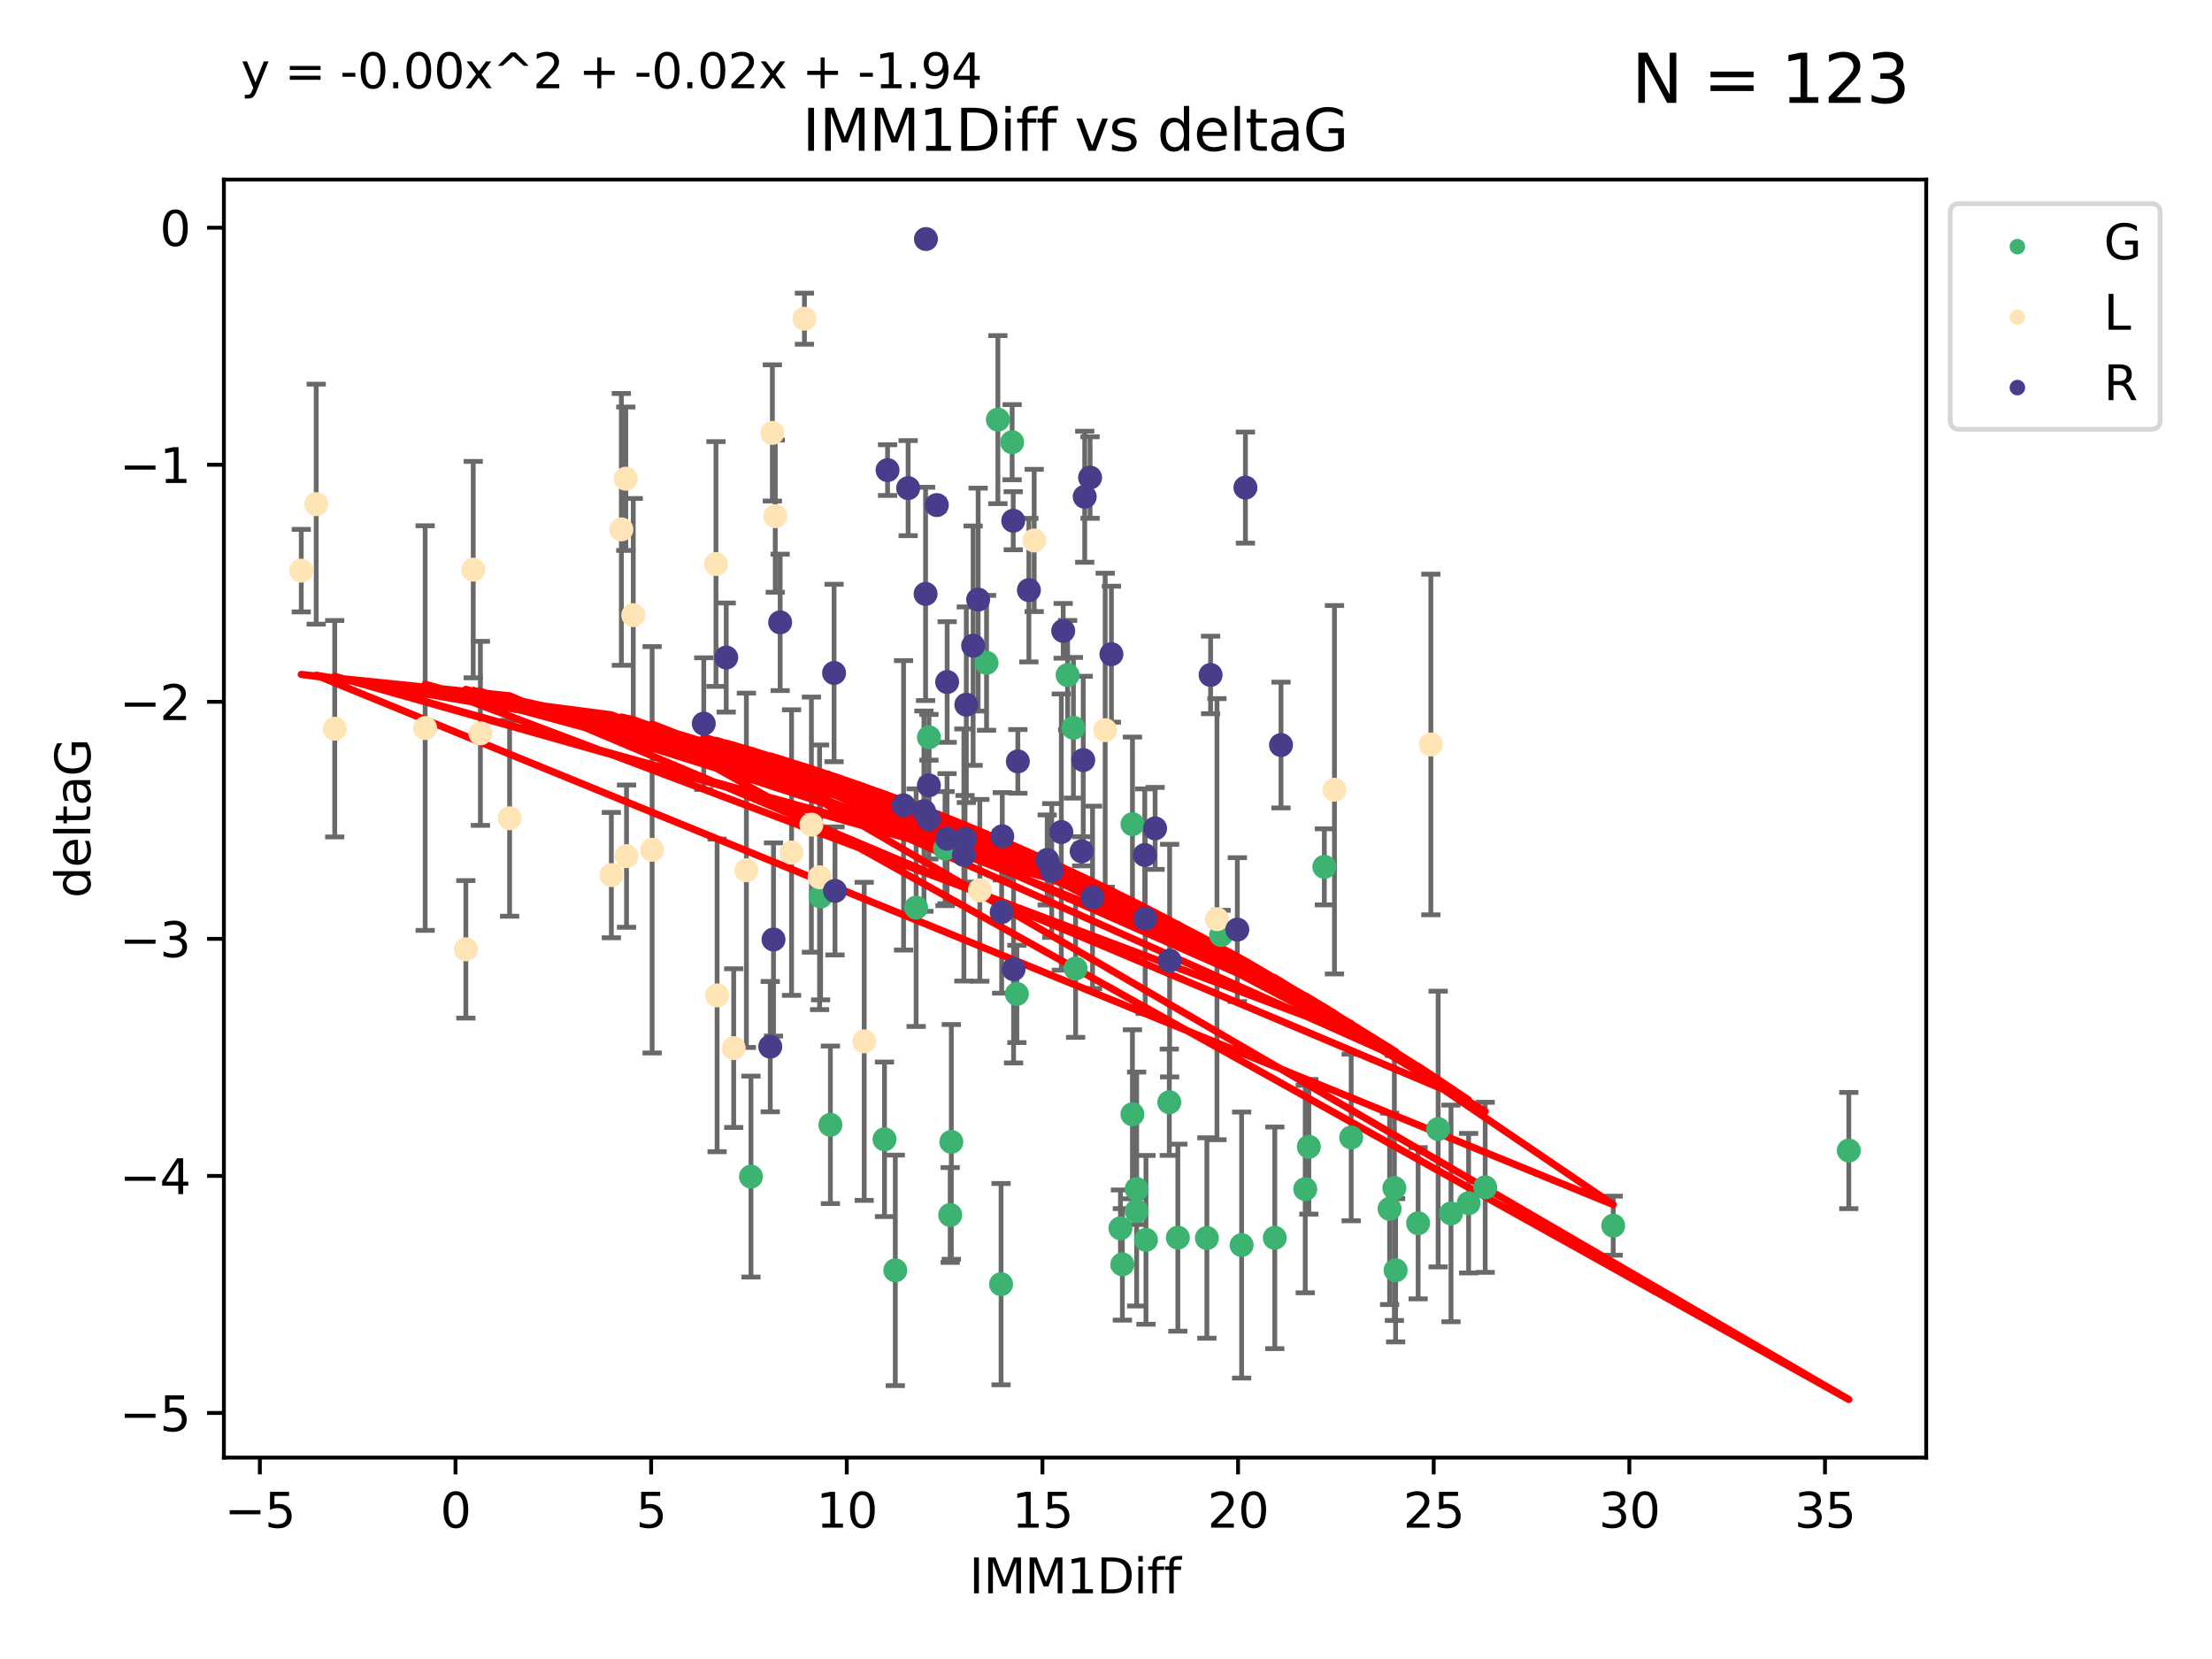 <?xml version="1.0" encoding="utf-8" standalone="no"?>
<!DOCTYPE svg PUBLIC "-//W3C//DTD SVG 1.1//EN"
  "http://www.w3.org/Graphics/SVG/1.1/DTD/svg11.dtd">
<svg xmlns:xlink="http://www.w3.org/1999/xlink" width="460.8pt" height="345.6pt" viewBox="0 0 460.8 345.6" xmlns="http://www.w3.org/2000/svg" version="1.1">
 <defs>
  <style type="text/css">*{stroke-linejoin: round; stroke-linecap: butt}</style>
 </defs>
 <g id="figure_1">
  <g id="patch_1">
   <path d="M 0 345.6 
L 460.8 345.6 
L 460.8 0 
L 0 0 
z
" style="fill: #ffffff"/>
  </g>
  <g id="axes_1">
   <g id="patch_2">
    <path d="M 46.64 303.64 
L 401.26 303.64 
L 401.26 37.411 
L 46.64 37.411 
z
" style="fill: #ffffff"/>
   </g>
   <g id="PathCollection_1">
    <defs>
     <path id="m6ec9518edd" d="M 0 1.118 
C 0.297 1.118 0.581 1 0.791 0.791 
C 1 0.581 1.118 0.297 1.118 0 
C 1.118 -0.297 1 -0.581 0.791 -0.791 
C 0.581 -1 0.297 -1.118 0 -1.118 
C -0.297 -1.118 -0.581 -1 -0.791 -0.791 
C -1 -0.581 -1.118 -0.297 -1.118 0 
C -1.118 0.297 -1 0.581 -0.791 0.791 
C -0.581 1 -0.297 1.118 0 1.118 
z
" style="stroke: #3cb371"/>
    </defs>
    <g clip-path="url(#pa8d3ff9497)">
     <use xlink:href="#m6ec9518edd" x="186.508" y="264.636" style="fill: #3cb371; stroke: #3cb371"/>
     <use xlink:href="#m6ec9518edd" x="156.439" y="245.101" style="fill: #3cb371; stroke: #3cb371"/>
     <use xlink:href="#m6ec9518edd" x="258.653" y="259.367" style="fill: #3cb371; stroke: #3cb371"/>
     <use xlink:href="#m6ec9518edd" x="197.944" y="253.104" style="fill: #3cb371; stroke: #3cb371"/>
     <use xlink:href="#m6ec9518edd" x="233.809" y="263.392" style="fill: #3cb371; stroke: #3cb371"/>
     <use xlink:href="#m6ec9518edd" x="309.393" y="247.342" style="fill: #3cb371; stroke: #3cb371"/>
     <use xlink:href="#m6ec9518edd" x="245.367" y="257.826" style="fill: #3cb371; stroke: #3cb371"/>
     <use xlink:href="#m6ec9518edd" x="299.596" y="235.2" style="fill: #3cb371; stroke: #3cb371"/>
     <use xlink:href="#m6ec9518edd" x="272.657" y="238.899" style="fill: #3cb371; stroke: #3cb371"/>
     <use xlink:href="#m6ec9518edd" x="290.475" y="247.483" style="fill: #3cb371; stroke: #3cb371"/>
     <use xlink:href="#m6ec9518edd" x="265.565" y="257.862" style="fill: #3cb371; stroke: #3cb371"/>
     <use xlink:href="#m6ec9518edd" x="305.937" y="250.646" style="fill: #3cb371; stroke: #3cb371"/>
     <use xlink:href="#m6ec9518edd" x="302.269" y="252.781" style="fill: #3cb371; stroke: #3cb371"/>
     <use xlink:href="#m6ec9518edd" x="295.422" y="254.821" style="fill: #3cb371; stroke: #3cb371"/>
     <use xlink:href="#m6ec9518edd" x="251.415" y="257.9" style="fill: #3cb371; stroke: #3cb371"/>
     <use xlink:href="#m6ec9518edd" x="236.784" y="247.697" style="fill: #3cb371; stroke: #3cb371"/>
     <use xlink:href="#m6ec9518edd" x="233.409" y="255.878" style="fill: #3cb371; stroke: #3cb371"/>
     <use xlink:href="#m6ec9518edd" x="238.724" y="258.283" style="fill: #3cb371; stroke: #3cb371"/>
     <use xlink:href="#m6ec9518edd" x="193.518" y="153.593" style="fill: #3cb371; stroke: #3cb371"/>
     <use xlink:href="#m6ec9518edd" x="207.88" y="87.416" style="fill: #3cb371; stroke: #3cb371"/>
     <use xlink:href="#m6ec9518edd" x="336.063" y="255.329" style="fill: #3cb371; stroke: #3cb371"/>
     <use xlink:href="#m6ec9518edd" x="271.907" y="247.708" style="fill: #3cb371; stroke: #3cb371"/>
     <use xlink:href="#m6ec9518edd" x="290.736" y="264.622" style="fill: #3cb371; stroke: #3cb371"/>
     <use xlink:href="#m6ec9518edd" x="184.259" y="237.339" style="fill: #3cb371; stroke: #3cb371"/>
     <use xlink:href="#m6ec9518edd" x="211.833" y="207.054" style="fill: #3cb371; stroke: #3cb371"/>
     <use xlink:href="#m6ec9518edd" x="236.784" y="252.298" style="fill: #3cb371; stroke: #3cb371"/>
     <use xlink:href="#m6ec9518edd" x="289.48" y="251.827" style="fill: #3cb371; stroke: #3cb371"/>
     <use xlink:href="#m6ec9518edd" x="208.54" y="267.516" style="fill: #3cb371; stroke: #3cb371"/>
     <use xlink:href="#m6ec9518edd" x="235.904" y="232.128" style="fill: #3cb371; stroke: #3cb371"/>
     <use xlink:href="#m6ec9518edd" x="385.141" y="239.676" style="fill: #3cb371; stroke: #3cb371"/>
     <use xlink:href="#m6ec9518edd" x="210.847" y="92.114" style="fill: #3cb371; stroke: #3cb371"/>
     <use xlink:href="#m6ec9518edd" x="222.405" y="140.632" style="fill: #3cb371; stroke: #3cb371"/>
     <use xlink:href="#m6ec9518edd" x="243.59" y="229.616" style="fill: #3cb371; stroke: #3cb371"/>
     <use xlink:href="#m6ec9518edd" x="196.868" y="176.778" style="fill: #3cb371; stroke: #3cb371"/>
     <use xlink:href="#m6ec9518edd" x="190.845" y="189.079" style="fill: #3cb371; stroke: #3cb371"/>
     <use xlink:href="#m6ec9518edd" x="223.612" y="151.606" style="fill: #3cb371; stroke: #3cb371"/>
     <use xlink:href="#m6ec9518edd" x="254.382" y="194.784" style="fill: #3cb371; stroke: #3cb371"/>
     <use xlink:href="#m6ec9518edd" x="224.068" y="201.758" style="fill: #3cb371; stroke: #3cb371"/>
     <use xlink:href="#m6ec9518edd" x="281.476" y="236.955" style="fill: #3cb371; stroke: #3cb371"/>
     <use xlink:href="#m6ec9518edd" x="170.948" y="186.759" style="fill: #3cb371; stroke: #3cb371"/>
     <use xlink:href="#m6ec9518edd" x="205.516" y="138.076" style="fill: #3cb371; stroke: #3cb371"/>
     <use xlink:href="#m6ec9518edd" x="198.18" y="237.876" style="fill: #3cb371; stroke: #3cb371"/>
     <use xlink:href="#m6ec9518edd" x="235.912" y="171.691" style="fill: #3cb371; stroke: #3cb371"/>
     <use xlink:href="#m6ec9518edd" x="275.884" y="180.583" style="fill: #3cb371; stroke: #3cb371"/>
     <use xlink:href="#m6ec9518edd" x="172.986" y="234.32" style="fill: #3cb371; stroke: #3cb371"/>
    </g>
   </g>
   <g id="PathCollection_2">
    <defs>
     <path id="m80f407473f" d="M 0 1.118 
C 0.297 1.118 0.581 1 0.791 0.791 
C 1 0.581 1.118 0.297 1.118 0 
C 1.118 -0.297 1 -0.581 0.791 -0.791 
C 0.581 -1 0.297 -1.118 0 -1.118 
C -0.297 -1.118 -0.581 -1 -0.791 -0.791 
C -1 -0.581 -1.118 -0.297 -1.118 0 
C -1.118 0.297 -1 0.581 -0.791 0.791 
C -0.581 1 -0.297 1.118 0 1.118 
z
" style="stroke: #ffe4b5"/>
    </defs>
    <g clip-path="url(#pa8d3ff9497)">
     <use xlink:href="#m80f407473f" x="97.042" y="197.763" style="fill: #ffe4b5; stroke: #ffe4b5"/>
     <use xlink:href="#m80f407473f" x="127.356" y="182.298" style="fill: #ffe4b5; stroke: #ffe4b5"/>
     <use xlink:href="#m80f407473f" x="62.759" y="118.873" style="fill: #ffe4b5; stroke: #ffe4b5"/>
     <use xlink:href="#m80f407473f" x="106.163" y="170.461" style="fill: #ffe4b5; stroke: #ffe4b5"/>
     <use xlink:href="#m80f407473f" x="135.849" y="177.025" style="fill: #ffe4b5; stroke: #ffe4b5"/>
     <use xlink:href="#m80f407473f" x="69.728" y="151.807" style="fill: #ffe4b5; stroke: #ffe4b5"/>
     <use xlink:href="#m80f407473f" x="100.075" y="152.768" style="fill: #ffe4b5; stroke: #ffe4b5"/>
     <use xlink:href="#m80f407473f" x="130.364" y="99.728" style="fill: #ffe4b5; stroke: #ffe4b5"/>
     <use xlink:href="#m80f407473f" x="155.485" y="181.293" style="fill: #ffe4b5; stroke: #ffe4b5"/>
     <use xlink:href="#m80f407473f" x="65.873" y="105.026" style="fill: #ffe4b5; stroke: #ffe4b5"/>
     <use xlink:href="#m80f407473f" x="129.443" y="110.281" style="fill: #ffe4b5; stroke: #ffe4b5"/>
     <use xlink:href="#m80f407473f" x="131.921" y="128.145" style="fill: #ffe4b5; stroke: #ffe4b5"/>
     <use xlink:href="#m80f407473f" x="88.565" y="151.667" style="fill: #ffe4b5; stroke: #ffe4b5"/>
     <use xlink:href="#m80f407473f" x="130.519" y="178.347" style="fill: #ffe4b5; stroke: #ffe4b5"/>
     <use xlink:href="#m80f407473f" x="149.152" y="117.491" style="fill: #ffe4b5; stroke: #ffe4b5"/>
     <use xlink:href="#m80f407473f" x="204.114" y="185.473" style="fill: #ffe4b5; stroke: #ffe4b5"/>
     <use xlink:href="#m80f407473f" x="98.583" y="118.663" style="fill: #ffe4b5; stroke: #ffe4b5"/>
     <use xlink:href="#m80f407473f" x="161.501" y="107.526" style="fill: #ffe4b5; stroke: #ffe4b5"/>
     <use xlink:href="#m80f407473f" x="170.736" y="182.753" style="fill: #ffe4b5; stroke: #ffe4b5"/>
     <use xlink:href="#m80f407473f" x="253.518" y="191.482" style="fill: #ffe4b5; stroke: #ffe4b5"/>
     <use xlink:href="#m80f407473f" x="149.388" y="207.358" style="fill: #ffe4b5; stroke: #ffe4b5"/>
     <use xlink:href="#m80f407473f" x="180.028" y="216.928" style="fill: #ffe4b5; stroke: #ffe4b5"/>
     <use xlink:href="#m80f407473f" x="167.581" y="66.391" style="fill: #ffe4b5; stroke: #ffe4b5"/>
     <use xlink:href="#m80f407473f" x="152.844" y="218.339" style="fill: #ffe4b5; stroke: #ffe4b5"/>
     <use xlink:href="#m80f407473f" x="215.444" y="112.584" style="fill: #ffe4b5; stroke: #ffe4b5"/>
     <use xlink:href="#m80f407473f" x="160.898" y="90.183" style="fill: #ffe4b5; stroke: #ffe4b5"/>
     <use xlink:href="#m80f407473f" x="164.892" y="177.603" style="fill: #ffe4b5; stroke: #ffe4b5"/>
     <use xlink:href="#m80f407473f" x="230.23" y="152.109" style="fill: #ffe4b5; stroke: #ffe4b5"/>
     <use xlink:href="#m80f407473f" x="169.032" y="171.787" style="fill: #ffe4b5; stroke: #ffe4b5"/>
     <use xlink:href="#m80f407473f" x="277.995" y="164.522" style="fill: #ffe4b5; stroke: #ffe4b5"/>
     <use xlink:href="#m80f407473f" x="298.071" y="155.092" style="fill: #ffe4b5; stroke: #ffe4b5"/>
    </g>
   </g>
   <g id="PathCollection_3">
    <defs>
     <path id="m1a13a4752e" d="M 0 1.118 
C 0.297 1.118 0.581 1 0.791 0.791 
C 1 0.581 1.118 0.297 1.118 0 
C 1.118 -0.297 1 -0.581 0.791 -0.791 
C 0.581 -1 0.297 -1.118 0 -1.118 
C -0.297 -1.118 -0.581 -1 -0.791 -0.791 
C -1 -0.581 -1.118 -0.297 -1.118 0 
C -1.118 0.297 -1 0.581 -0.791 0.791 
C -0.581 1 -0.297 1.118 0 1.118 
z
" style="stroke: #483d8b"/>
    </defs>
    <g clip-path="url(#pa8d3ff9497)">
     <use xlink:href="#m1a13a4752e" x="197.284" y="174.71" style="fill: #483d8b; stroke: #483d8b"/>
     <use xlink:href="#m1a13a4752e" x="240.631" y="172.57" style="fill: #483d8b; stroke: #483d8b"/>
     <use xlink:href="#m1a13a4752e" x="151.288" y="136.975" style="fill: #483d8b; stroke: #483d8b"/>
     <use xlink:href="#m1a13a4752e" x="252.189" y="140.602" style="fill: #483d8b; stroke: #483d8b"/>
     <use xlink:href="#m1a13a4752e" x="266.861" y="155.203" style="fill: #483d8b; stroke: #483d8b"/>
     <use xlink:href="#m1a13a4752e" x="212.037" y="158.612" style="fill: #483d8b; stroke: #483d8b"/>
     <use xlink:href="#m1a13a4752e" x="192.475" y="168.978" style="fill: #483d8b; stroke: #483d8b"/>
     <use xlink:href="#m1a13a4752e" x="238.561" y="191.368" style="fill: #483d8b; stroke: #483d8b"/>
     <use xlink:href="#m1a13a4752e" x="197.308" y="142.074" style="fill: #483d8b; stroke: #483d8b"/>
     <use xlink:href="#m1a13a4752e" x="173.947" y="185.593" style="fill: #483d8b; stroke: #483d8b"/>
     <use xlink:href="#m1a13a4752e" x="184.894" y="97.932" style="fill: #483d8b; stroke: #483d8b"/>
     <use xlink:href="#m1a13a4752e" x="146.609" y="150.746" style="fill: #483d8b; stroke: #483d8b"/>
     <use xlink:href="#m1a13a4752e" x="193.502" y="170.64" style="fill: #483d8b; stroke: #483d8b"/>
     <use xlink:href="#m1a13a4752e" x="188.228" y="167.766" style="fill: #483d8b; stroke: #483d8b"/>
     <use xlink:href="#m1a13a4752e" x="203.764" y="124.911" style="fill: #483d8b; stroke: #483d8b"/>
     <use xlink:href="#m1a13a4752e" x="173.752" y="140.191" style="fill: #483d8b; stroke: #483d8b"/>
     <use xlink:href="#m1a13a4752e" x="202.721" y="134.503" style="fill: #483d8b; stroke: #483d8b"/>
     <use xlink:href="#m1a13a4752e" x="221.484" y="131.416" style="fill: #483d8b; stroke: #483d8b"/>
     <use xlink:href="#m1a13a4752e" x="162.52" y="129.655" style="fill: #483d8b; stroke: #483d8b"/>
     <use xlink:href="#m1a13a4752e" x="227.598" y="186.932" style="fill: #483d8b; stroke: #483d8b"/>
     <use xlink:href="#m1a13a4752e" x="160.457" y="218.038" style="fill: #483d8b; stroke: #483d8b"/>
     <use xlink:href="#m1a13a4752e" x="161.134" y="195.711" style="fill: #483d8b; stroke: #483d8b"/>
     <use xlink:href="#m1a13a4752e" x="189.182" y="101.689" style="fill: #483d8b; stroke: #483d8b"/>
     <use xlink:href="#m1a13a4752e" x="201.302" y="146.806" style="fill: #483d8b; stroke: #483d8b"/>
     <use xlink:href="#m1a13a4752e" x="225.323" y="177.344" style="fill: #483d8b; stroke: #483d8b"/>
     <use xlink:href="#m1a13a4752e" x="192.89" y="49.794" style="fill: #483d8b; stroke: #483d8b"/>
     <use xlink:href="#m1a13a4752e" x="218.151" y="179.143" style="fill: #483d8b; stroke: #483d8b"/>
     <use xlink:href="#m1a13a4752e" x="214.336" y="122.938" style="fill: #483d8b; stroke: #483d8b"/>
     <use xlink:href="#m1a13a4752e" x="208.663" y="190.021" style="fill: #483d8b; stroke: #483d8b"/>
     <use xlink:href="#m1a13a4752e" x="193.502" y="163.611" style="fill: #483d8b; stroke: #483d8b"/>
     <use xlink:href="#m1a13a4752e" x="211.075" y="108.479" style="fill: #483d8b; stroke: #483d8b"/>
     <use xlink:href="#m1a13a4752e" x="195.156" y="105.216" style="fill: #483d8b; stroke: #483d8b"/>
     <use xlink:href="#m1a13a4752e" x="200.797" y="178.107" style="fill: #483d8b; stroke: #483d8b"/>
     <use xlink:href="#m1a13a4752e" x="227.084" y="99.486" style="fill: #483d8b; stroke: #483d8b"/>
     <use xlink:href="#m1a13a4752e" x="225.967" y="103.482" style="fill: #483d8b; stroke: #483d8b"/>
     <use xlink:href="#m1a13a4752e" x="225.658" y="158.338" style="fill: #483d8b; stroke: #483d8b"/>
     <use xlink:href="#m1a13a4752e" x="208.793" y="174.216" style="fill: #483d8b; stroke: #483d8b"/>
     <use xlink:href="#m1a13a4752e" x="201.033" y="174.731" style="fill: #483d8b; stroke: #483d8b"/>
     <use xlink:href="#m1a13a4752e" x="211.149" y="201.906" style="fill: #483d8b; stroke: #483d8b"/>
     <use xlink:href="#m1a13a4752e" x="221.093" y="173.331" style="fill: #483d8b; stroke: #483d8b"/>
     <use xlink:href="#m1a13a4752e" x="259.444" y="101.574" style="fill: #483d8b; stroke: #483d8b"/>
     <use xlink:href="#m1a13a4752e" x="219.096" y="181.337" style="fill: #483d8b; stroke: #483d8b"/>
     <use xlink:href="#m1a13a4752e" x="192.817" y="123.722" style="fill: #483d8b; stroke: #483d8b"/>
     <use xlink:href="#m1a13a4752e" x="257.756" y="193.656" style="fill: #483d8b; stroke: #483d8b"/>
     <use xlink:href="#m1a13a4752e" x="238.479" y="178.112" style="fill: #483d8b; stroke: #483d8b"/>
     <use xlink:href="#m1a13a4752e" x="231.526" y="136.276" style="fill: #483d8b; stroke: #483d8b"/>
     <use xlink:href="#m1a13a4752e" x="243.655" y="200.112" style="fill: #483d8b; stroke: #483d8b"/>
    </g>
   </g>
   <g id="matplotlib.axis_1">
    <g id="xtick_1">
     <g id="line2d_1">
      <defs>
       <path id="m5cbab7d05c" d="M 0 0 
L 0 3.5 
" style="stroke: #000000; stroke-width: 0.8"/>
      </defs>
      <g>
       <use xlink:href="#m5cbab7d05c" x="54.135" y="303.64" style="stroke: #000000; stroke-width: 0.8"/>
      </g>
     </g>
     <g id="text_1">
      <!-- −5 -->
      <g transform="translate(46.764 318.238)scale(0.1 -0.1)">
       <defs>
        <path id="DejaVuSans-2212" d="M 678 2272 
L 4684 2272 
L 4684 1741 
L 678 1741 
L 678 2272 
z
" transform="scale(0.016)"/>
        <path id="DejaVuSans-35" d="M 691 4666 
L 3169 4666 
L 3169 4134 
L 1269 4134 
L 1269 2991 
Q 1406 3038 1543 3061 
Q 1681 3084 1819 3084 
Q 2600 3084 3056 2656 
Q 3513 2228 3513 1497 
Q 3513 744 3044 326 
Q 2575 -91 1722 -91 
Q 1428 -91 1123 -41 
Q 819 9 494 109 
L 494 744 
Q 775 591 1075 516 
Q 1375 441 1709 441 
Q 2250 441 2565 725 
Q 2881 1009 2881 1497 
Q 2881 1984 2565 2268 
Q 2250 2553 1709 2553 
Q 1456 2553 1204 2497 
Q 953 2441 691 2322 
L 691 4666 
z
" transform="scale(0.016)"/>
       </defs>
       <use xlink:href="#DejaVuSans-2212"/>
       <use xlink:href="#DejaVuSans-35" x="83.789"/>
      </g>
     </g>
    </g>
    <g id="xtick_2">
     <g id="line2d_2">
      <g>
       <use xlink:href="#m5cbab7d05c" x="94.89" y="303.64" style="stroke: #000000; stroke-width: 0.8"/>
      </g>
     </g>
     <g id="text_2">
      <!-- 0 -->
      <g transform="translate(91.709 318.238)scale(0.1 -0.1)">
       <defs>
        <path id="DejaVuSans-30" d="M 2034 4250 
Q 1547 4250 1301 3770 
Q 1056 3291 1056 2328 
Q 1056 1369 1301 889 
Q 1547 409 2034 409 
Q 2525 409 2770 889 
Q 3016 1369 3016 2328 
Q 3016 3291 2770 3770 
Q 2525 4250 2034 4250 
z
M 2034 4750 
Q 2819 4750 3233 4129 
Q 3647 3509 3647 2328 
Q 3647 1150 3233 529 
Q 2819 -91 2034 -91 
Q 1250 -91 836 529 
Q 422 1150 422 2328 
Q 422 3509 836 4129 
Q 1250 4750 2034 4750 
z
" transform="scale(0.016)"/>
       </defs>
       <use xlink:href="#DejaVuSans-30"/>
      </g>
     </g>
    </g>
    <g id="xtick_3">
     <g id="line2d_3">
      <g>
       <use xlink:href="#m5cbab7d05c" x="135.646" y="303.64" style="stroke: #000000; stroke-width: 0.8"/>
      </g>
     </g>
     <g id="text_3">
      <!-- 5 -->
      <g transform="translate(132.464 318.238)scale(0.1 -0.1)">
       <use xlink:href="#DejaVuSans-35"/>
      </g>
     </g>
    </g>
    <g id="xtick_4">
     <g id="line2d_4">
      <g>
       <use xlink:href="#m5cbab7d05c" x="176.401" y="303.64" style="stroke: #000000; stroke-width: 0.8"/>
      </g>
     </g>
     <g id="text_4">
      <!-- 10 -->
      <g transform="translate(170.038 318.238)scale(0.1 -0.1)">
       <defs>
        <path id="DejaVuSans-31" d="M 794 531 
L 1825 531 
L 1825 4091 
L 703 3866 
L 703 4441 
L 1819 4666 
L 2450 4666 
L 2450 531 
L 3481 531 
L 3481 0 
L 794 0 
L 794 531 
z
" transform="scale(0.016)"/>
       </defs>
       <use xlink:href="#DejaVuSans-31"/>
       <use xlink:href="#DejaVuSans-30" x="63.623"/>
      </g>
     </g>
    </g>
    <g id="xtick_5">
     <g id="line2d_5">
      <g>
       <use xlink:href="#m5cbab7d05c" x="217.156" y="303.64" style="stroke: #000000; stroke-width: 0.8"/>
      </g>
     </g>
     <g id="text_5">
      <!-- 15 -->
      <g transform="translate(210.794 318.238)scale(0.1 -0.1)">
       <use xlink:href="#DejaVuSans-31"/>
       <use xlink:href="#DejaVuSans-35" x="63.623"/>
      </g>
     </g>
    </g>
    <g id="xtick_6">
     <g id="line2d_6">
      <g>
       <use xlink:href="#m5cbab7d05c" x="257.911" y="303.64" style="stroke: #000000; stroke-width: 0.8"/>
      </g>
     </g>
     <g id="text_6">
      <!-- 20 -->
      <g transform="translate(251.549 318.238)scale(0.1 -0.1)">
       <defs>
        <path id="DejaVuSans-32" d="M 1228 531 
L 3431 531 
L 3431 0 
L 469 0 
L 469 531 
Q 828 903 1448 1529 
Q 2069 2156 2228 2338 
Q 2531 2678 2651 2914 
Q 2772 3150 2772 3378 
Q 2772 3750 2511 3984 
Q 2250 4219 1831 4219 
Q 1534 4219 1204 4116 
Q 875 4013 500 3803 
L 500 4441 
Q 881 4594 1212 4672 
Q 1544 4750 1819 4750 
Q 2544 4750 2975 4387 
Q 3406 4025 3406 3419 
Q 3406 3131 3298 2873 
Q 3191 2616 2906 2266 
Q 2828 2175 2409 1742 
Q 1991 1309 1228 531 
z
" transform="scale(0.016)"/>
       </defs>
       <use xlink:href="#DejaVuSans-32"/>
       <use xlink:href="#DejaVuSans-30" x="63.623"/>
      </g>
     </g>
    </g>
    <g id="xtick_7">
     <g id="line2d_7">
      <g>
       <use xlink:href="#m5cbab7d05c" x="298.667" y="303.64" style="stroke: #000000; stroke-width: 0.8"/>
      </g>
     </g>
     <g id="text_7">
      <!-- 25 -->
      <g transform="translate(292.304 318.238)scale(0.1 -0.1)">
       <use xlink:href="#DejaVuSans-32"/>
       <use xlink:href="#DejaVuSans-35" x="63.623"/>
      </g>
     </g>
    </g>
    <g id="xtick_8">
     <g id="line2d_8">
      <g>
       <use xlink:href="#m5cbab7d05c" x="339.422" y="303.64" style="stroke: #000000; stroke-width: 0.8"/>
      </g>
     </g>
     <g id="text_8">
      <!-- 30 -->
      <g transform="translate(333.059 318.238)scale(0.1 -0.1)">
       <defs>
        <path id="DejaVuSans-33" d="M 2597 2516 
Q 3050 2419 3304 2112 
Q 3559 1806 3559 1356 
Q 3559 666 3084 287 
Q 2609 -91 1734 -91 
Q 1441 -91 1130 -33 
Q 819 25 488 141 
L 488 750 
Q 750 597 1062 519 
Q 1375 441 1716 441 
Q 2309 441 2620 675 
Q 2931 909 2931 1356 
Q 2931 1769 2642 2001 
Q 2353 2234 1838 2234 
L 1294 2234 
L 1294 2753 
L 1863 2753 
Q 2328 2753 2575 2939 
Q 2822 3125 2822 3475 
Q 2822 3834 2567 4026 
Q 2313 4219 1838 4219 
Q 1578 4219 1281 4162 
Q 984 4106 628 3988 
L 628 4550 
Q 988 4650 1302 4700 
Q 1616 4750 1894 4750 
Q 2613 4750 3031 4423 
Q 3450 4097 3450 3541 
Q 3450 3153 3228 2886 
Q 3006 2619 2597 2516 
z
" transform="scale(0.016)"/>
       </defs>
       <use xlink:href="#DejaVuSans-33"/>
       <use xlink:href="#DejaVuSans-30" x="63.623"/>
      </g>
     </g>
    </g>
    <g id="xtick_9">
     <g id="line2d_9">
      <g>
       <use xlink:href="#m5cbab7d05c" x="380.177" y="303.64" style="stroke: #000000; stroke-width: 0.8"/>
      </g>
     </g>
     <g id="text_9">
      <!-- 35 -->
      <g transform="translate(373.814 318.238)scale(0.1 -0.1)">
       <use xlink:href="#DejaVuSans-33"/>
       <use xlink:href="#DejaVuSans-35" x="63.623"/>
      </g>
     </g>
    </g>
    <g id="text_10">
     <!-- IMM1Diff -->
     <g transform="translate(201.906 331.917)scale(0.1 -0.1)">
      <defs>
       <path id="DejaVuSans-49" d="M 628 4666 
L 1259 4666 
L 1259 0 
L 628 0 
L 628 4666 
z
" transform="scale(0.016)"/>
       <path id="DejaVuSans-4d" d="M 628 4666 
L 1569 4666 
L 2759 1491 
L 3956 4666 
L 4897 4666 
L 4897 0 
L 4281 0 
L 4281 4097 
L 3078 897 
L 2444 897 
L 1241 4097 
L 1241 0 
L 628 0 
L 628 4666 
z
" transform="scale(0.016)"/>
       <path id="DejaVuSans-44" d="M 1259 4147 
L 1259 519 
L 2022 519 
Q 2988 519 3436 956 
Q 3884 1394 3884 2338 
Q 3884 3275 3436 3711 
Q 2988 4147 2022 4147 
L 1259 4147 
z
M 628 4666 
L 1925 4666 
Q 3281 4666 3915 4102 
Q 4550 3538 4550 2338 
Q 4550 1131 3912 565 
Q 3275 0 1925 0 
L 628 0 
L 628 4666 
z
" transform="scale(0.016)"/>
       <path id="DejaVuSans-69" d="M 603 3500 
L 1178 3500 
L 1178 0 
L 603 0 
L 603 3500 
z
M 603 4863 
L 1178 4863 
L 1178 4134 
L 603 4134 
L 603 4863 
z
" transform="scale(0.016)"/>
       <path id="DejaVuSans-66" d="M 2375 4863 
L 2375 4384 
L 1825 4384 
Q 1516 4384 1395 4259 
Q 1275 4134 1275 3809 
L 1275 3500 
L 2222 3500 
L 2222 3053 
L 1275 3053 
L 1275 0 
L 697 0 
L 697 3053 
L 147 3053 
L 147 3500 
L 697 3500 
L 697 3744 
Q 697 4328 969 4595 
Q 1241 4863 1831 4863 
L 2375 4863 
z
" transform="scale(0.016)"/>
      </defs>
      <use xlink:href="#DejaVuSans-49"/>
      <use xlink:href="#DejaVuSans-4d" x="29.492"/>
      <use xlink:href="#DejaVuSans-4d" x="115.771"/>
      <use xlink:href="#DejaVuSans-31" x="202.051"/>
      <use xlink:href="#DejaVuSans-44" x="265.674"/>
      <use xlink:href="#DejaVuSans-69" x="342.676"/>
      <use xlink:href="#DejaVuSans-66" x="370.459"/>
      <use xlink:href="#DejaVuSans-66" x="405.664"/>
     </g>
    </g>
   </g>
   <g id="matplotlib.axis_2">
    <g id="ytick_1">
     <g id="line2d_10">
      <defs>
       <path id="md3a535779b" d="M 0 0 
L -3.5 0 
" style="stroke: #000000; stroke-width: 0.8"/>
      </defs>
      <g>
       <use xlink:href="#md3a535779b" x="46.64" y="294.346" style="stroke: #000000; stroke-width: 0.8"/>
      </g>
     </g>
     <g id="text_11">
      <!-- −5 -->
      <g transform="translate(24.898 298.145)scale(0.1 -0.1)">
       <use xlink:href="#DejaVuSans-2212"/>
       <use xlink:href="#DejaVuSans-35" x="83.789"/>
      </g>
     </g>
    </g>
    <g id="ytick_2">
     <g id="line2d_11">
      <g>
       <use xlink:href="#md3a535779b" x="46.64" y="244.963" style="stroke: #000000; stroke-width: 0.8"/>
      </g>
     </g>
     <g id="text_12">
      <!-- −4 -->
      <g transform="translate(24.898 248.763)scale(0.1 -0.1)">
       <defs>
        <path id="DejaVuSans-34" d="M 2419 4116 
L 825 1625 
L 2419 1625 
L 2419 4116 
z
M 2253 4666 
L 3047 4666 
L 3047 1625 
L 3713 1625 
L 3713 1100 
L 3047 1100 
L 3047 0 
L 2419 0 
L 2419 1100 
L 313 1100 
L 313 1709 
L 2253 4666 
z
" transform="scale(0.016)"/>
       </defs>
       <use xlink:href="#DejaVuSans-2212"/>
       <use xlink:href="#DejaVuSans-34" x="83.789"/>
      </g>
     </g>
    </g>
    <g id="ytick_3">
     <g id="line2d_12">
      <g>
       <use xlink:href="#md3a535779b" x="46.64" y="195.581" style="stroke: #000000; stroke-width: 0.8"/>
      </g>
     </g>
     <g id="text_13">
      <!-- −3 -->
      <g transform="translate(24.898 199.38)scale(0.1 -0.1)">
       <use xlink:href="#DejaVuSans-2212"/>
       <use xlink:href="#DejaVuSans-33" x="83.789"/>
      </g>
     </g>
    </g>
    <g id="ytick_4">
     <g id="line2d_13">
      <g>
       <use xlink:href="#md3a535779b" x="46.64" y="146.199" style="stroke: #000000; stroke-width: 0.8"/>
      </g>
     </g>
     <g id="text_14">
      <!-- −2 -->
      <g transform="translate(24.898 149.998)scale(0.1 -0.1)">
       <use xlink:href="#DejaVuSans-2212"/>
       <use xlink:href="#DejaVuSans-32" x="83.789"/>
      </g>
     </g>
    </g>
    <g id="ytick_5">
     <g id="line2d_14">
      <g>
       <use xlink:href="#md3a535779b" x="46.64" y="96.816" style="stroke: #000000; stroke-width: 0.8"/>
      </g>
     </g>
     <g id="text_15">
      <!-- −1 -->
      <g transform="translate(24.898 100.616)scale(0.1 -0.1)">
       <use xlink:href="#DejaVuSans-2212"/>
       <use xlink:href="#DejaVuSans-31" x="83.789"/>
      </g>
     </g>
    </g>
    <g id="ytick_6">
     <g id="line2d_15">
      <g>
       <use xlink:href="#md3a535779b" x="46.64" y="47.434" style="stroke: #000000; stroke-width: 0.8"/>
      </g>
     </g>
     <g id="text_16">
      <!-- 0 -->
      <g transform="translate(33.278 51.233)scale(0.1 -0.1)">
       <use xlink:href="#DejaVuSans-30"/>
      </g>
     </g>
    </g>
    <g id="text_17">
     <!-- deltaG -->
     <g transform="translate(18.818 187.064)rotate(-90)scale(0.1 -0.1)">
      <defs>
       <path id="DejaVuSans-64" d="M 2906 2969 
L 2906 4863 
L 3481 4863 
L 3481 0 
L 2906 0 
L 2906 525 
Q 2725 213 2448 61 
Q 2172 -91 1784 -91 
Q 1150 -91 751 415 
Q 353 922 353 1747 
Q 353 2572 751 3078 
Q 1150 3584 1784 3584 
Q 2172 3584 2448 3432 
Q 2725 3281 2906 2969 
z
M 947 1747 
Q 947 1113 1208 752 
Q 1469 391 1925 391 
Q 2381 391 2643 752 
Q 2906 1113 2906 1747 
Q 2906 2381 2643 2742 
Q 2381 3103 1925 3103 
Q 1469 3103 1208 2742 
Q 947 2381 947 1747 
z
" transform="scale(0.016)"/>
       <path id="DejaVuSans-65" d="M 3597 1894 
L 3597 1613 
L 953 1613 
Q 991 1019 1311 708 
Q 1631 397 2203 397 
Q 2534 397 2845 478 
Q 3156 559 3463 722 
L 3463 178 
Q 3153 47 2828 -22 
Q 2503 -91 2169 -91 
Q 1331 -91 842 396 
Q 353 884 353 1716 
Q 353 2575 817 3079 
Q 1281 3584 2069 3584 
Q 2775 3584 3186 3129 
Q 3597 2675 3597 1894 
z
M 3022 2063 
Q 3016 2534 2758 2815 
Q 2500 3097 2075 3097 
Q 1594 3097 1305 2825 
Q 1016 2553 972 2059 
L 3022 2063 
z
" transform="scale(0.016)"/>
       <path id="DejaVuSans-6c" d="M 603 4863 
L 1178 4863 
L 1178 0 
L 603 0 
L 603 4863 
z
" transform="scale(0.016)"/>
       <path id="DejaVuSans-74" d="M 1172 4494 
L 1172 3500 
L 2356 3500 
L 2356 3053 
L 1172 3053 
L 1172 1153 
Q 1172 725 1289 603 
Q 1406 481 1766 481 
L 2356 481 
L 2356 0 
L 1766 0 
Q 1100 0 847 248 
Q 594 497 594 1153 
L 594 3053 
L 172 3053 
L 172 3500 
L 594 3500 
L 594 4494 
L 1172 4494 
z
" transform="scale(0.016)"/>
       <path id="DejaVuSans-61" d="M 2194 1759 
Q 1497 1759 1228 1600 
Q 959 1441 959 1056 
Q 959 750 1161 570 
Q 1363 391 1709 391 
Q 2188 391 2477 730 
Q 2766 1069 2766 1631 
L 2766 1759 
L 2194 1759 
z
M 3341 1997 
L 3341 0 
L 2766 0 
L 2766 531 
Q 2569 213 2275 61 
Q 1981 -91 1556 -91 
Q 1019 -91 701 211 
Q 384 513 384 1019 
Q 384 1609 779 1909 
Q 1175 2209 1959 2209 
L 2766 2209 
L 2766 2266 
Q 2766 2663 2505 2880 
Q 2244 3097 1772 3097 
Q 1472 3097 1187 3025 
Q 903 2953 641 2809 
L 641 3341 
Q 956 3463 1253 3523 
Q 1550 3584 1831 3584 
Q 2591 3584 2966 3190 
Q 3341 2797 3341 1997 
z
" transform="scale(0.016)"/>
       <path id="DejaVuSans-47" d="M 3809 666 
L 3809 1919 
L 2778 1919 
L 2778 2438 
L 4434 2438 
L 4434 434 
Q 4069 175 3628 42 
Q 3188 -91 2688 -91 
Q 1594 -91 976 548 
Q 359 1188 359 2328 
Q 359 3472 976 4111 
Q 1594 4750 2688 4750 
Q 3144 4750 3555 4637 
Q 3966 4525 4313 4306 
L 4313 3634 
Q 3963 3931 3569 4081 
Q 3175 4231 2741 4231 
Q 1884 4231 1454 3753 
Q 1025 3275 1025 2328 
Q 1025 1384 1454 906 
Q 1884 428 2741 428 
Q 3075 428 3337 486 
Q 3600 544 3809 666 
z
" transform="scale(0.016)"/>
      </defs>
      <use xlink:href="#DejaVuSans-64"/>
      <use xlink:href="#DejaVuSans-65" x="63.477"/>
      <use xlink:href="#DejaVuSans-6c" x="125"/>
      <use xlink:href="#DejaVuSans-74" x="152.783"/>
      <use xlink:href="#DejaVuSans-61" x="191.992"/>
      <use xlink:href="#DejaVuSans-47" x="253.271"/>
     </g>
    </g>
   </g>
   <g id="LineCollection_1">
    <path d="M 186.508 288.647 
L 186.508 240.626 
" clip-path="url(#pa8d3ff9497)" style="fill: none; stroke: #696969"/>
    <path d="M 156.439 266.026 
L 156.439 224.176 
" clip-path="url(#pa8d3ff9497)" style="fill: none; stroke: #696969"/>
    <path d="M 258.653 287.076 
L 258.653 231.658 
" clip-path="url(#pa8d3ff9497)" style="fill: none; stroke: #696969"/>
    <path d="M 197.944 262.984 
L 197.944 243.224 
" clip-path="url(#pa8d3ff9497)" style="fill: none; stroke: #696969"/>
    <path d="M 233.809 275.007 
L 233.809 251.776 
" clip-path="url(#pa8d3ff9497)" style="fill: none; stroke: #696969"/>
    <path d="M 309.393 265.06 
L 309.393 229.624 
" clip-path="url(#pa8d3ff9497)" style="fill: none; stroke: #696969"/>
    <path d="M 245.367 277.309 
L 245.367 238.344 
" clip-path="url(#pa8d3ff9497)" style="fill: none; stroke: #696969"/>
    <path d="M 299.596 263.923 
L 299.596 206.477 
" clip-path="url(#pa8d3ff9497)" style="fill: none; stroke: #696969"/>
    <path d="M 272.657 252.925 
L 272.657 224.874 
" clip-path="url(#pa8d3ff9497)" style="fill: none; stroke: #696969"/>
    <path d="M 290.475 275.081 
L 290.475 219.885 
" clip-path="url(#pa8d3ff9497)" style="fill: none; stroke: #696969"/>
    <path d="M 265.565 280.946 
L 265.565 234.778 
" clip-path="url(#pa8d3ff9497)" style="fill: none; stroke: #696969"/>
    <path d="M 305.937 265.178 
L 305.937 236.115 
" clip-path="url(#pa8d3ff9497)" style="fill: none; stroke: #696969"/>
    <path d="M 302.269 275.345 
L 302.269 230.217 
" clip-path="url(#pa8d3ff9497)" style="fill: none; stroke: #696969"/>
    <path d="M 295.422 270.577 
L 295.422 239.066 
" clip-path="url(#pa8d3ff9497)" style="fill: none; stroke: #696969"/>
    <path d="M 251.415 278.778 
L 251.415 237.022 
" clip-path="url(#pa8d3ff9497)" style="fill: none; stroke: #696969"/>
    <path d="M 236.784 272.065 
L 236.784 223.329 
" clip-path="url(#pa8d3ff9497)" style="fill: none; stroke: #696969"/>
    <path d="M 233.409 263.863 
L 233.409 247.893 
" clip-path="url(#pa8d3ff9497)" style="fill: none; stroke: #696969"/>
    <path d="M 238.724 275.861 
L 238.724 240.705 
" clip-path="url(#pa8d3ff9497)" style="fill: none; stroke: #696969"/>
    <path d="M 193.518 158.355 
L 193.518 148.831 
" clip-path="url(#pa8d3ff9497)" style="fill: none; stroke: #696969"/>
    <path d="M 207.88 104.923 
L 207.88 69.909 
" clip-path="url(#pa8d3ff9497)" style="fill: none; stroke: #696969"/>
    <path d="M 336.063 261.478 
L 336.063 249.18 
" clip-path="url(#pa8d3ff9497)" style="fill: none; stroke: #696969"/>
    <path d="M 271.907 269.309 
L 271.907 226.107 
" clip-path="url(#pa8d3ff9497)" style="fill: none; stroke: #696969"/>
    <path d="M 290.736 279.54 
L 290.736 249.704 
" clip-path="url(#pa8d3ff9497)" style="fill: none; stroke: #696969"/>
    <path d="M 184.259 253.435 
L 184.259 221.243 
" clip-path="url(#pa8d3ff9497)" style="fill: none; stroke: #696969"/>
    <path d="M 211.833 217.183 
L 211.833 196.925 
" clip-path="url(#pa8d3ff9497)" style="fill: none; stroke: #696969"/>
    <path d="M 236.784 255.095 
L 236.784 249.502 
" clip-path="url(#pa8d3ff9497)" style="fill: none; stroke: #696969"/>
    <path d="M 289.48 271.763 
L 289.48 231.891 
" clip-path="url(#pa8d3ff9497)" style="fill: none; stroke: #696969"/>
    <path d="M 208.54 288.483 
L 208.54 246.548 
" clip-path="url(#pa8d3ff9497)" style="fill: none; stroke: #696969"/>
    <path d="M 235.904 249.739 
L 235.904 214.516 
" clip-path="url(#pa8d3ff9497)" style="fill: none; stroke: #696969"/>
    <path d="M 385.141 251.786 
L 385.141 227.565 
" clip-path="url(#pa8d3ff9497)" style="fill: none; stroke: #696969"/>
    <path d="M 210.847 99.937 
L 210.847 84.291 
" clip-path="url(#pa8d3ff9497)" style="fill: none; stroke: #696969"/>
    <path d="M 222.405 152.012 
L 222.405 129.253 
" clip-path="url(#pa8d3ff9497)" style="fill: none; stroke: #696969"/>
    <path d="M 243.59 240.692 
L 243.59 218.541 
" clip-path="url(#pa8d3ff9497)" style="fill: none; stroke: #696969"/>
    <path d="M 196.868 188.664 
L 196.868 164.892 
" clip-path="url(#pa8d3ff9497)" style="fill: none; stroke: #696969"/>
    <path d="M 190.845 213.827 
L 190.845 164.33 
" clip-path="url(#pa8d3ff9497)" style="fill: none; stroke: #696969"/>
    <path d="M 223.612 166.258 
L 223.612 136.954 
" clip-path="url(#pa8d3ff9497)" style="fill: none; stroke: #696969"/>
    <path d="M 254.382 199.935 
L 254.382 189.634 
" clip-path="url(#pa8d3ff9497)" style="fill: none; stroke: #696969"/>
    <path d="M 224.068 216.099 
L 224.068 187.416 
" clip-path="url(#pa8d3ff9497)" style="fill: none; stroke: #696969"/>
    <path d="M 281.476 254.313 
L 281.476 219.597 
" clip-path="url(#pa8d3ff9497)" style="fill: none; stroke: #696969"/>
    <path d="M 170.948 208.291 
L 170.948 165.227 
" clip-path="url(#pa8d3ff9497)" style="fill: none; stroke: #696969"/>
    <path d="M 205.516 152.125 
L 205.516 124.027 
" clip-path="url(#pa8d3ff9497)" style="fill: none; stroke: #696969"/>
    <path d="M 198.18 262.331 
L 198.18 213.421 
" clip-path="url(#pa8d3ff9497)" style="fill: none; stroke: #696969"/>
    <path d="M 235.912 189.837 
L 235.912 153.546 
" clip-path="url(#pa8d3ff9497)" style="fill: none; stroke: #696969"/>
    <path d="M 275.884 188.504 
L 275.884 172.662 
" clip-path="url(#pa8d3ff9497)" style="fill: none; stroke: #696969"/>
    <path d="M 172.986 250.731 
L 172.986 217.909 
" clip-path="url(#pa8d3ff9497)" style="fill: none; stroke: #696969"/>
   </g>
   <g id="line2d_16">
    <defs>
     <path id="mc755c071e6" d="M 2 0 
L -2 -0 
" style="stroke: #696969"/>
    </defs>
    <g clip-path="url(#pa8d3ff9497)">
     <use xlink:href="#mc755c071e6" x="186.508" y="288.647" style="fill: #696969; stroke: #696969"/>
     <use xlink:href="#mc755c071e6" x="156.439" y="266.026" style="fill: #696969; stroke: #696969"/>
     <use xlink:href="#mc755c071e6" x="258.653" y="287.076" style="fill: #696969; stroke: #696969"/>
     <use xlink:href="#mc755c071e6" x="197.944" y="262.984" style="fill: #696969; stroke: #696969"/>
     <use xlink:href="#mc755c071e6" x="233.809" y="275.007" style="fill: #696969; stroke: #696969"/>
     <use xlink:href="#mc755c071e6" x="309.393" y="265.06" style="fill: #696969; stroke: #696969"/>
     <use xlink:href="#mc755c071e6" x="245.367" y="277.309" style="fill: #696969; stroke: #696969"/>
     <use xlink:href="#mc755c071e6" x="299.596" y="263.923" style="fill: #696969; stroke: #696969"/>
     <use xlink:href="#mc755c071e6" x="272.657" y="252.925" style="fill: #696969; stroke: #696969"/>
     <use xlink:href="#mc755c071e6" x="290.475" y="275.081" style="fill: #696969; stroke: #696969"/>
     <use xlink:href="#mc755c071e6" x="265.565" y="280.946" style="fill: #696969; stroke: #696969"/>
     <use xlink:href="#mc755c071e6" x="305.937" y="265.178" style="fill: #696969; stroke: #696969"/>
     <use xlink:href="#mc755c071e6" x="302.269" y="275.345" style="fill: #696969; stroke: #696969"/>
     <use xlink:href="#mc755c071e6" x="295.422" y="270.577" style="fill: #696969; stroke: #696969"/>
     <use xlink:href="#mc755c071e6" x="251.415" y="278.778" style="fill: #696969; stroke: #696969"/>
     <use xlink:href="#mc755c071e6" x="236.784" y="272.065" style="fill: #696969; stroke: #696969"/>
     <use xlink:href="#mc755c071e6" x="233.409" y="263.863" style="fill: #696969; stroke: #696969"/>
     <use xlink:href="#mc755c071e6" x="238.724" y="275.861" style="fill: #696969; stroke: #696969"/>
     <use xlink:href="#mc755c071e6" x="193.518" y="158.355" style="fill: #696969; stroke: #696969"/>
     <use xlink:href="#mc755c071e6" x="207.88" y="104.923" style="fill: #696969; stroke: #696969"/>
     <use xlink:href="#mc755c071e6" x="336.063" y="261.478" style="fill: #696969; stroke: #696969"/>
     <use xlink:href="#mc755c071e6" x="271.907" y="269.309" style="fill: #696969; stroke: #696969"/>
     <use xlink:href="#mc755c071e6" x="290.736" y="279.54" style="fill: #696969; stroke: #696969"/>
     <use xlink:href="#mc755c071e6" x="184.259" y="253.435" style="fill: #696969; stroke: #696969"/>
     <use xlink:href="#mc755c071e6" x="211.833" y="217.183" style="fill: #696969; stroke: #696969"/>
     <use xlink:href="#mc755c071e6" x="236.784" y="255.095" style="fill: #696969; stroke: #696969"/>
     <use xlink:href="#mc755c071e6" x="289.48" y="271.763" style="fill: #696969; stroke: #696969"/>
     <use xlink:href="#mc755c071e6" x="208.54" y="288.483" style="fill: #696969; stroke: #696969"/>
     <use xlink:href="#mc755c071e6" x="235.904" y="249.739" style="fill: #696969; stroke: #696969"/>
     <use xlink:href="#mc755c071e6" x="385.141" y="251.786" style="fill: #696969; stroke: #696969"/>
     <use xlink:href="#mc755c071e6" x="210.847" y="99.937" style="fill: #696969; stroke: #696969"/>
     <use xlink:href="#mc755c071e6" x="222.405" y="152.012" style="fill: #696969; stroke: #696969"/>
     <use xlink:href="#mc755c071e6" x="243.59" y="240.692" style="fill: #696969; stroke: #696969"/>
     <use xlink:href="#mc755c071e6" x="196.868" y="188.664" style="fill: #696969; stroke: #696969"/>
     <use xlink:href="#mc755c071e6" x="190.845" y="213.827" style="fill: #696969; stroke: #696969"/>
     <use xlink:href="#mc755c071e6" x="223.612" y="166.258" style="fill: #696969; stroke: #696969"/>
     <use xlink:href="#mc755c071e6" x="254.382" y="199.935" style="fill: #696969; stroke: #696969"/>
     <use xlink:href="#mc755c071e6" x="224.068" y="216.099" style="fill: #696969; stroke: #696969"/>
     <use xlink:href="#mc755c071e6" x="281.476" y="254.313" style="fill: #696969; stroke: #696969"/>
     <use xlink:href="#mc755c071e6" x="170.948" y="208.291" style="fill: #696969; stroke: #696969"/>
     <use xlink:href="#mc755c071e6" x="205.516" y="152.125" style="fill: #696969; stroke: #696969"/>
     <use xlink:href="#mc755c071e6" x="198.18" y="262.331" style="fill: #696969; stroke: #696969"/>
     <use xlink:href="#mc755c071e6" x="235.912" y="189.837" style="fill: #696969; stroke: #696969"/>
     <use xlink:href="#mc755c071e6" x="275.884" y="188.504" style="fill: #696969; stroke: #696969"/>
     <use xlink:href="#mc755c071e6" x="172.986" y="250.731" style="fill: #696969; stroke: #696969"/>
    </g>
   </g>
   <g id="line2d_17">
    <g clip-path="url(#pa8d3ff9497)">
     <use xlink:href="#mc755c071e6" x="186.508" y="240.626" style="fill: #696969; stroke: #696969"/>
     <use xlink:href="#mc755c071e6" x="156.439" y="224.176" style="fill: #696969; stroke: #696969"/>
     <use xlink:href="#mc755c071e6" x="258.653" y="231.658" style="fill: #696969; stroke: #696969"/>
     <use xlink:href="#mc755c071e6" x="197.944" y="243.224" style="fill: #696969; stroke: #696969"/>
     <use xlink:href="#mc755c071e6" x="233.809" y="251.776" style="fill: #696969; stroke: #696969"/>
     <use xlink:href="#mc755c071e6" x="309.393" y="229.624" style="fill: #696969; stroke: #696969"/>
     <use xlink:href="#mc755c071e6" x="245.367" y="238.344" style="fill: #696969; stroke: #696969"/>
     <use xlink:href="#mc755c071e6" x="299.596" y="206.477" style="fill: #696969; stroke: #696969"/>
     <use xlink:href="#mc755c071e6" x="272.657" y="224.874" style="fill: #696969; stroke: #696969"/>
     <use xlink:href="#mc755c071e6" x="290.475" y="219.885" style="fill: #696969; stroke: #696969"/>
     <use xlink:href="#mc755c071e6" x="265.565" y="234.778" style="fill: #696969; stroke: #696969"/>
     <use xlink:href="#mc755c071e6" x="305.937" y="236.115" style="fill: #696969; stroke: #696969"/>
     <use xlink:href="#mc755c071e6" x="302.269" y="230.217" style="fill: #696969; stroke: #696969"/>
     <use xlink:href="#mc755c071e6" x="295.422" y="239.066" style="fill: #696969; stroke: #696969"/>
     <use xlink:href="#mc755c071e6" x="251.415" y="237.022" style="fill: #696969; stroke: #696969"/>
     <use xlink:href="#mc755c071e6" x="236.784" y="223.329" style="fill: #696969; stroke: #696969"/>
     <use xlink:href="#mc755c071e6" x="233.409" y="247.893" style="fill: #696969; stroke: #696969"/>
     <use xlink:href="#mc755c071e6" x="238.724" y="240.705" style="fill: #696969; stroke: #696969"/>
     <use xlink:href="#mc755c071e6" x="193.518" y="148.831" style="fill: #696969; stroke: #696969"/>
     <use xlink:href="#mc755c071e6" x="207.88" y="69.909" style="fill: #696969; stroke: #696969"/>
     <use xlink:href="#mc755c071e6" x="336.063" y="249.18" style="fill: #696969; stroke: #696969"/>
     <use xlink:href="#mc755c071e6" x="271.907" y="226.107" style="fill: #696969; stroke: #696969"/>
     <use xlink:href="#mc755c071e6" x="290.736" y="249.704" style="fill: #696969; stroke: #696969"/>
     <use xlink:href="#mc755c071e6" x="184.259" y="221.243" style="fill: #696969; stroke: #696969"/>
     <use xlink:href="#mc755c071e6" x="211.833" y="196.925" style="fill: #696969; stroke: #696969"/>
     <use xlink:href="#mc755c071e6" x="236.784" y="249.502" style="fill: #696969; stroke: #696969"/>
     <use xlink:href="#mc755c071e6" x="289.48" y="231.891" style="fill: #696969; stroke: #696969"/>
     <use xlink:href="#mc755c071e6" x="208.54" y="246.548" style="fill: #696969; stroke: #696969"/>
     <use xlink:href="#mc755c071e6" x="235.904" y="214.516" style="fill: #696969; stroke: #696969"/>
     <use xlink:href="#mc755c071e6" x="385.141" y="227.565" style="fill: #696969; stroke: #696969"/>
     <use xlink:href="#mc755c071e6" x="210.847" y="84.291" style="fill: #696969; stroke: #696969"/>
     <use xlink:href="#mc755c071e6" x="222.405" y="129.253" style="fill: #696969; stroke: #696969"/>
     <use xlink:href="#mc755c071e6" x="243.59" y="218.541" style="fill: #696969; stroke: #696969"/>
     <use xlink:href="#mc755c071e6" x="196.868" y="164.892" style="fill: #696969; stroke: #696969"/>
     <use xlink:href="#mc755c071e6" x="190.845" y="164.33" style="fill: #696969; stroke: #696969"/>
     <use xlink:href="#mc755c071e6" x="223.612" y="136.954" style="fill: #696969; stroke: #696969"/>
     <use xlink:href="#mc755c071e6" x="254.382" y="189.634" style="fill: #696969; stroke: #696969"/>
     <use xlink:href="#mc755c071e6" x="224.068" y="187.416" style="fill: #696969; stroke: #696969"/>
     <use xlink:href="#mc755c071e6" x="281.476" y="219.597" style="fill: #696969; stroke: #696969"/>
     <use xlink:href="#mc755c071e6" x="170.948" y="165.227" style="fill: #696969; stroke: #696969"/>
     <use xlink:href="#mc755c071e6" x="205.516" y="124.027" style="fill: #696969; stroke: #696969"/>
     <use xlink:href="#mc755c071e6" x="198.18" y="213.421" style="fill: #696969; stroke: #696969"/>
     <use xlink:href="#mc755c071e6" x="235.912" y="153.546" style="fill: #696969; stroke: #696969"/>
     <use xlink:href="#mc755c071e6" x="275.884" y="172.662" style="fill: #696969; stroke: #696969"/>
     <use xlink:href="#mc755c071e6" x="172.986" y="217.909" style="fill: #696969; stroke: #696969"/>
    </g>
   </g>
   <g id="LineCollection_2">
    <path d="M 97.042 212.086 
L 97.042 183.441 
" clip-path="url(#pa8d3ff9497)" style="fill: none; stroke: #696969"/>
    <path d="M 127.356 195.353 
L 127.356 169.243 
" clip-path="url(#pa8d3ff9497)" style="fill: none; stroke: #696969"/>
    <path d="M 62.759 127.466 
L 62.759 110.279 
" clip-path="url(#pa8d3ff9497)" style="fill: none; stroke: #696969"/>
    <path d="M 106.163 190.86 
L 106.163 150.062 
" clip-path="url(#pa8d3ff9497)" style="fill: none; stroke: #696969"/>
    <path d="M 135.849 219.354 
L 135.849 134.696 
" clip-path="url(#pa8d3ff9497)" style="fill: none; stroke: #696969"/>
    <path d="M 69.728 174.35 
L 69.728 129.263 
" clip-path="url(#pa8d3ff9497)" style="fill: none; stroke: #696969"/>
    <path d="M 100.075 171.937 
L 100.075 133.599 
" clip-path="url(#pa8d3ff9497)" style="fill: none; stroke: #696969"/>
    <path d="M 130.364 114.665 
L 130.364 84.792 
" clip-path="url(#pa8d3ff9497)" style="fill: none; stroke: #696969"/>
    <path d="M 155.485 218.197 
L 155.485 144.388 
" clip-path="url(#pa8d3ff9497)" style="fill: none; stroke: #696969"/>
    <path d="M 65.873 130.026 
L 65.873 80.027 
" clip-path="url(#pa8d3ff9497)" style="fill: none; stroke: #696969"/>
    <path d="M 129.443 138.588 
L 129.443 81.973 
" clip-path="url(#pa8d3ff9497)" style="fill: none; stroke: #696969"/>
    <path d="M 131.921 152.453 
L 131.921 103.837 
" clip-path="url(#pa8d3ff9497)" style="fill: none; stroke: #696969"/>
    <path d="M 88.565 193.812 
L 88.565 109.522 
" clip-path="url(#pa8d3ff9497)" style="fill: none; stroke: #696969"/>
    <path d="M 130.519 193.167 
L 130.519 163.528 
" clip-path="url(#pa8d3ff9497)" style="fill: none; stroke: #696969"/>
    <path d="M 149.152 142.988 
L 149.152 91.993 
" clip-path="url(#pa8d3ff9497)" style="fill: none; stroke: #696969"/>
    <path d="M 204.114 204.406 
L 204.114 166.54 
" clip-path="url(#pa8d3ff9497)" style="fill: none; stroke: #696969"/>
    <path d="M 98.583 141.201 
L 98.583 96.125 
" clip-path="url(#pa8d3ff9497)" style="fill: none; stroke: #696969"/>
    <path d="M 161.501 123.376 
L 161.501 91.676 
" clip-path="url(#pa8d3ff9497)" style="fill: none; stroke: #696969"/>
    <path d="M 170.736 210.32 
L 170.736 155.187 
" clip-path="url(#pa8d3ff9497)" style="fill: none; stroke: #696969"/>
    <path d="M 253.518 237.426 
L 253.518 145.538 
" clip-path="url(#pa8d3ff9497)" style="fill: none; stroke: #696969"/>
    <path d="M 149.388 239.924 
L 149.388 174.792 
" clip-path="url(#pa8d3ff9497)" style="fill: none; stroke: #696969"/>
    <path d="M 180.028 250.062 
L 180.028 183.794 
" clip-path="url(#pa8d3ff9497)" style="fill: none; stroke: #696969"/>
    <path d="M 167.581 71.71 
L 167.581 61.073 
" clip-path="url(#pa8d3ff9497)" style="fill: none; stroke: #696969"/>
    <path d="M 152.844 234.871 
L 152.844 201.808 
" clip-path="url(#pa8d3ff9497)" style="fill: none; stroke: #696969"/>
    <path d="M 215.444 127.402 
L 215.444 97.766 
" clip-path="url(#pa8d3ff9497)" style="fill: none; stroke: #696969"/>
    <path d="M 160.898 104.368 
L 160.898 75.998 
" clip-path="url(#pa8d3ff9497)" style="fill: none; stroke: #696969"/>
    <path d="M 164.892 207.346 
L 164.892 147.86 
" clip-path="url(#pa8d3ff9497)" style="fill: none; stroke: #696969"/>
    <path d="M 230.23 184.804 
L 230.23 119.414 
" clip-path="url(#pa8d3ff9497)" style="fill: none; stroke: #696969"/>
    <path d="M 169.032 198.362 
L 169.032 145.211 
" clip-path="url(#pa8d3ff9497)" style="fill: none; stroke: #696969"/>
    <path d="M 277.995 202.897 
L 277.995 126.146 
" clip-path="url(#pa8d3ff9497)" style="fill: none; stroke: #696969"/>
    <path d="M 298.071 190.571 
L 298.071 119.612 
" clip-path="url(#pa8d3ff9497)" style="fill: none; stroke: #696969"/>
   </g>
   <g id="line2d_18">
    <g clip-path="url(#pa8d3ff9497)">
     <use xlink:href="#mc755c071e6" x="97.042" y="212.086" style="fill: #696969; stroke: #696969"/>
     <use xlink:href="#mc755c071e6" x="127.356" y="195.353" style="fill: #696969; stroke: #696969"/>
     <use xlink:href="#mc755c071e6" x="62.759" y="127.466" style="fill: #696969; stroke: #696969"/>
     <use xlink:href="#mc755c071e6" x="106.163" y="190.86" style="fill: #696969; stroke: #696969"/>
     <use xlink:href="#mc755c071e6" x="135.849" y="219.354" style="fill: #696969; stroke: #696969"/>
     <use xlink:href="#mc755c071e6" x="69.728" y="174.35" style="fill: #696969; stroke: #696969"/>
     <use xlink:href="#mc755c071e6" x="100.075" y="171.937" style="fill: #696969; stroke: #696969"/>
     <use xlink:href="#mc755c071e6" x="130.364" y="114.665" style="fill: #696969; stroke: #696969"/>
     <use xlink:href="#mc755c071e6" x="155.485" y="218.197" style="fill: #696969; stroke: #696969"/>
     <use xlink:href="#mc755c071e6" x="65.873" y="130.026" style="fill: #696969; stroke: #696969"/>
     <use xlink:href="#mc755c071e6" x="129.443" y="138.588" style="fill: #696969; stroke: #696969"/>
     <use xlink:href="#mc755c071e6" x="131.921" y="152.453" style="fill: #696969; stroke: #696969"/>
     <use xlink:href="#mc755c071e6" x="88.565" y="193.812" style="fill: #696969; stroke: #696969"/>
     <use xlink:href="#mc755c071e6" x="130.519" y="193.167" style="fill: #696969; stroke: #696969"/>
     <use xlink:href="#mc755c071e6" x="149.152" y="142.988" style="fill: #696969; stroke: #696969"/>
     <use xlink:href="#mc755c071e6" x="204.114" y="204.406" style="fill: #696969; stroke: #696969"/>
     <use xlink:href="#mc755c071e6" x="98.583" y="141.201" style="fill: #696969; stroke: #696969"/>
     <use xlink:href="#mc755c071e6" x="161.501" y="123.376" style="fill: #696969; stroke: #696969"/>
     <use xlink:href="#mc755c071e6" x="170.736" y="210.32" style="fill: #696969; stroke: #696969"/>
     <use xlink:href="#mc755c071e6" x="253.518" y="237.426" style="fill: #696969; stroke: #696969"/>
     <use xlink:href="#mc755c071e6" x="149.388" y="239.924" style="fill: #696969; stroke: #696969"/>
     <use xlink:href="#mc755c071e6" x="180.028" y="250.062" style="fill: #696969; stroke: #696969"/>
     <use xlink:href="#mc755c071e6" x="167.581" y="71.71" style="fill: #696969; stroke: #696969"/>
     <use xlink:href="#mc755c071e6" x="152.844" y="234.871" style="fill: #696969; stroke: #696969"/>
     <use xlink:href="#mc755c071e6" x="215.444" y="127.402" style="fill: #696969; stroke: #696969"/>
     <use xlink:href="#mc755c071e6" x="160.898" y="104.368" style="fill: #696969; stroke: #696969"/>
     <use xlink:href="#mc755c071e6" x="164.892" y="207.346" style="fill: #696969; stroke: #696969"/>
     <use xlink:href="#mc755c071e6" x="230.23" y="184.804" style="fill: #696969; stroke: #696969"/>
     <use xlink:href="#mc755c071e6" x="169.032" y="198.362" style="fill: #696969; stroke: #696969"/>
     <use xlink:href="#mc755c071e6" x="277.995" y="202.897" style="fill: #696969; stroke: #696969"/>
     <use xlink:href="#mc755c071e6" x="298.071" y="190.571" style="fill: #696969; stroke: #696969"/>
    </g>
   </g>
   <g id="line2d_19">
    <g clip-path="url(#pa8d3ff9497)">
     <use xlink:href="#mc755c071e6" x="97.042" y="183.441" style="fill: #696969; stroke: #696969"/>
     <use xlink:href="#mc755c071e6" x="127.356" y="169.243" style="fill: #696969; stroke: #696969"/>
     <use xlink:href="#mc755c071e6" x="62.759" y="110.279" style="fill: #696969; stroke: #696969"/>
     <use xlink:href="#mc755c071e6" x="106.163" y="150.062" style="fill: #696969; stroke: #696969"/>
     <use xlink:href="#mc755c071e6" x="135.849" y="134.696" style="fill: #696969; stroke: #696969"/>
     <use xlink:href="#mc755c071e6" x="69.728" y="129.263" style="fill: #696969; stroke: #696969"/>
     <use xlink:href="#mc755c071e6" x="100.075" y="133.599" style="fill: #696969; stroke: #696969"/>
     <use xlink:href="#mc755c071e6" x="130.364" y="84.792" style="fill: #696969; stroke: #696969"/>
     <use xlink:href="#mc755c071e6" x="155.485" y="144.388" style="fill: #696969; stroke: #696969"/>
     <use xlink:href="#mc755c071e6" x="65.873" y="80.027" style="fill: #696969; stroke: #696969"/>
     <use xlink:href="#mc755c071e6" x="129.443" y="81.973" style="fill: #696969; stroke: #696969"/>
     <use xlink:href="#mc755c071e6" x="131.921" y="103.837" style="fill: #696969; stroke: #696969"/>
     <use xlink:href="#mc755c071e6" x="88.565" y="109.522" style="fill: #696969; stroke: #696969"/>
     <use xlink:href="#mc755c071e6" x="130.519" y="163.528" style="fill: #696969; stroke: #696969"/>
     <use xlink:href="#mc755c071e6" x="149.152" y="91.993" style="fill: #696969; stroke: #696969"/>
     <use xlink:href="#mc755c071e6" x="204.114" y="166.54" style="fill: #696969; stroke: #696969"/>
     <use xlink:href="#mc755c071e6" x="98.583" y="96.125" style="fill: #696969; stroke: #696969"/>
     <use xlink:href="#mc755c071e6" x="161.501" y="91.676" style="fill: #696969; stroke: #696969"/>
     <use xlink:href="#mc755c071e6" x="170.736" y="155.187" style="fill: #696969; stroke: #696969"/>
     <use xlink:href="#mc755c071e6" x="253.518" y="145.538" style="fill: #696969; stroke: #696969"/>
     <use xlink:href="#mc755c071e6" x="149.388" y="174.792" style="fill: #696969; stroke: #696969"/>
     <use xlink:href="#mc755c071e6" x="180.028" y="183.794" style="fill: #696969; stroke: #696969"/>
     <use xlink:href="#mc755c071e6" x="167.581" y="61.073" style="fill: #696969; stroke: #696969"/>
     <use xlink:href="#mc755c071e6" x="152.844" y="201.808" style="fill: #696969; stroke: #696969"/>
     <use xlink:href="#mc755c071e6" x="215.444" y="97.766" style="fill: #696969; stroke: #696969"/>
     <use xlink:href="#mc755c071e6" x="160.898" y="75.998" style="fill: #696969; stroke: #696969"/>
     <use xlink:href="#mc755c071e6" x="164.892" y="147.86" style="fill: #696969; stroke: #696969"/>
     <use xlink:href="#mc755c071e6" x="230.23" y="119.414" style="fill: #696969; stroke: #696969"/>
     <use xlink:href="#mc755c071e6" x="169.032" y="145.211" style="fill: #696969; stroke: #696969"/>
     <use xlink:href="#mc755c071e6" x="277.995" y="126.146" style="fill: #696969; stroke: #696969"/>
     <use xlink:href="#mc755c071e6" x="298.071" y="119.612" style="fill: #696969; stroke: #696969"/>
    </g>
   </g>
   <g id="LineCollection_3">
    <path d="M 197.284 188.258 
L 197.284 161.162 
" clip-path="url(#pa8d3ff9497)" style="fill: none; stroke: #696969"/>
    <path d="M 240.631 181.107 
L 240.631 164.033 
" clip-path="url(#pa8d3ff9497)" style="fill: none; stroke: #696969"/>
    <path d="M 151.288 148.34 
L 151.288 125.611 
" clip-path="url(#pa8d3ff9497)" style="fill: none; stroke: #696969"/>
    <path d="M 252.189 148.673 
L 252.189 132.532 
" clip-path="url(#pa8d3ff9497)" style="fill: none; stroke: #696969"/>
    <path d="M 266.861 168.303 
L 266.861 142.102 
" clip-path="url(#pa8d3ff9497)" style="fill: none; stroke: #696969"/>
    <path d="M 212.037 165.244 
L 212.037 151.979 
" clip-path="url(#pa8d3ff9497)" style="fill: none; stroke: #696969"/>
    <path d="M 192.475 189.845 
L 192.475 148.112 
" clip-path="url(#pa8d3ff9497)" style="fill: none; stroke: #696969"/>
    <path d="M 238.561 211.136 
L 238.561 171.599 
" clip-path="url(#pa8d3ff9497)" style="fill: none; stroke: #696969"/>
    <path d="M 197.308 154.636 
L 197.308 129.511 
" clip-path="url(#pa8d3ff9497)" style="fill: none; stroke: #696969"/>
    <path d="M 173.947 198.93 
L 173.947 172.257 
" clip-path="url(#pa8d3ff9497)" style="fill: none; stroke: #696969"/>
    <path d="M 184.894 103.215 
L 184.894 92.649 
" clip-path="url(#pa8d3ff9497)" style="fill: none; stroke: #696969"/>
    <path d="M 146.609 164.459 
L 146.609 137.033 
" clip-path="url(#pa8d3ff9497)" style="fill: none; stroke: #696969"/>
    <path d="M 193.502 178.94 
L 193.502 162.34 
" clip-path="url(#pa8d3ff9497)" style="fill: none; stroke: #696969"/>
    <path d="M 188.228 197.909 
L 188.228 137.623 
" clip-path="url(#pa8d3ff9497)" style="fill: none; stroke: #696969"/>
    <path d="M 203.764 148.129 
L 203.764 101.693 
" clip-path="url(#pa8d3ff9497)" style="fill: none; stroke: #696969"/>
    <path d="M 173.752 158.675 
L 173.752 121.708 
" clip-path="url(#pa8d3ff9497)" style="fill: none; stroke: #696969"/>
    <path d="M 202.721 159.432 
L 202.721 109.574 
" clip-path="url(#pa8d3ff9497)" style="fill: none; stroke: #696969"/>
    <path d="M 221.484 137.118 
L 221.484 125.715 
" clip-path="url(#pa8d3ff9497)" style="fill: none; stroke: #696969"/>
    <path d="M 162.52 143.863 
L 162.52 115.446 
" clip-path="url(#pa8d3ff9497)" style="fill: none; stroke: #696969"/>
    <path d="M 227.598 205.934 
L 227.598 167.93 
" clip-path="url(#pa8d3ff9497)" style="fill: none; stroke: #696969"/>
    <path d="M 160.457 231.614 
L 160.457 204.462 
" clip-path="url(#pa8d3ff9497)" style="fill: none; stroke: #696969"/>
    <path d="M 161.134 215.833 
L 161.134 175.59 
" clip-path="url(#pa8d3ff9497)" style="fill: none; stroke: #696969"/>
    <path d="M 189.182 111.594 
L 189.182 91.784 
" clip-path="url(#pa8d3ff9497)" style="fill: none; stroke: #696969"/>
    <path d="M 201.302 167.181 
L 201.302 126.43 
" clip-path="url(#pa8d3ff9497)" style="fill: none; stroke: #696969"/>
    <path d="M 225.323 180.383 
L 225.323 174.306 
" clip-path="url(#pa8d3ff9497)" style="fill: none; stroke: #696969"/>
    <path d="M 192.89 50.076 
L 192.89 49.513 
" clip-path="url(#pa8d3ff9497)" style="fill: none; stroke: #696969"/>
    <path d="M 218.151 188.524 
L 218.151 169.763 
" clip-path="url(#pa8d3ff9497)" style="fill: none; stroke: #696969"/>
    <path d="M 214.336 137.89 
L 214.336 107.987 
" clip-path="url(#pa8d3ff9497)" style="fill: none; stroke: #696969"/>
    <path d="M 208.663 206.883 
L 208.663 173.159 
" clip-path="url(#pa8d3ff9497)" style="fill: none; stroke: #696969"/>
    <path d="M 193.502 173.502 
L 193.502 153.721 
" clip-path="url(#pa8d3ff9497)" style="fill: none; stroke: #696969"/>
    <path d="M 211.075 114.526 
L 211.075 102.433 
" clip-path="url(#pa8d3ff9497)" style="fill: none; stroke: #696969"/>
    <path d="M 195.156 106.432 
L 195.156 103.999 
" clip-path="url(#pa8d3ff9497)" style="fill: none; stroke: #696969"/>
    <path d="M 200.797 204.365 
L 200.797 151.848 
" clip-path="url(#pa8d3ff9497)" style="fill: none; stroke: #696969"/>
    <path d="M 227.084 107.973 
L 227.084 90.998 
" clip-path="url(#pa8d3ff9497)" style="fill: none; stroke: #696969"/>
    <path d="M 225.967 117.131 
L 225.967 89.832 
" clip-path="url(#pa8d3ff9497)" style="fill: none; stroke: #696969"/>
    <path d="M 225.658 175.802 
L 225.658 140.874 
" clip-path="url(#pa8d3ff9497)" style="fill: none; stroke: #696969"/>
    <path d="M 208.793 183.318 
L 208.793 165.113 
" clip-path="url(#pa8d3ff9497)" style="fill: none; stroke: #696969"/>
    <path d="M 201.033 183.747 
L 201.033 165.715 
" clip-path="url(#pa8d3ff9497)" style="fill: none; stroke: #696969"/>
    <path d="M 211.149 221.428 
L 211.149 182.384 
" clip-path="url(#pa8d3ff9497)" style="fill: none; stroke: #696969"/>
    <path d="M 221.093 202.098 
L 221.093 144.564 
" clip-path="url(#pa8d3ff9497)" style="fill: none; stroke: #696969"/>
    <path d="M 259.444 113.147 
L 259.444 90.002 
" clip-path="url(#pa8d3ff9497)" style="fill: none; stroke: #696969"/>
    <path d="M 219.096 195.268 
L 219.096 167.407 
" clip-path="url(#pa8d3ff9497)" style="fill: none; stroke: #696969"/>
    <path d="M 192.817 145.941 
L 192.817 101.504 
" clip-path="url(#pa8d3ff9497)" style="fill: none; stroke: #696969"/>
    <path d="M 257.756 208.642 
L 257.756 178.67 
" clip-path="url(#pa8d3ff9497)" style="fill: none; stroke: #696969"/>
    <path d="M 238.479 191.88 
L 238.479 164.343 
" clip-path="url(#pa8d3ff9497)" style="fill: none; stroke: #696969"/>
    <path d="M 231.526 150.441 
L 231.526 122.111 
" clip-path="url(#pa8d3ff9497)" style="fill: none; stroke: #696969"/>
    <path d="M 243.655 224.342 
L 243.655 175.882 
" clip-path="url(#pa8d3ff9497)" style="fill: none; stroke: #696969"/>
   </g>
   <g id="line2d_20">
    <g clip-path="url(#pa8d3ff9497)">
     <use xlink:href="#mc755c071e6" x="197.284" y="188.258" style="fill: #696969; stroke: #696969"/>
     <use xlink:href="#mc755c071e6" x="240.631" y="181.107" style="fill: #696969; stroke: #696969"/>
     <use xlink:href="#mc755c071e6" x="151.288" y="148.34" style="fill: #696969; stroke: #696969"/>
     <use xlink:href="#mc755c071e6" x="252.189" y="148.673" style="fill: #696969; stroke: #696969"/>
     <use xlink:href="#mc755c071e6" x="266.861" y="168.303" style="fill: #696969; stroke: #696969"/>
     <use xlink:href="#mc755c071e6" x="212.037" y="165.244" style="fill: #696969; stroke: #696969"/>
     <use xlink:href="#mc755c071e6" x="192.475" y="189.845" style="fill: #696969; stroke: #696969"/>
     <use xlink:href="#mc755c071e6" x="238.561" y="211.136" style="fill: #696969; stroke: #696969"/>
     <use xlink:href="#mc755c071e6" x="197.308" y="154.636" style="fill: #696969; stroke: #696969"/>
     <use xlink:href="#mc755c071e6" x="173.947" y="198.93" style="fill: #696969; stroke: #696969"/>
     <use xlink:href="#mc755c071e6" x="184.894" y="103.215" style="fill: #696969; stroke: #696969"/>
     <use xlink:href="#mc755c071e6" x="146.609" y="164.459" style="fill: #696969; stroke: #696969"/>
     <use xlink:href="#mc755c071e6" x="193.502" y="178.94" style="fill: #696969; stroke: #696969"/>
     <use xlink:href="#mc755c071e6" x="188.228" y="197.909" style="fill: #696969; stroke: #696969"/>
     <use xlink:href="#mc755c071e6" x="203.764" y="148.129" style="fill: #696969; stroke: #696969"/>
     <use xlink:href="#mc755c071e6" x="173.752" y="158.675" style="fill: #696969; stroke: #696969"/>
     <use xlink:href="#mc755c071e6" x="202.721" y="159.432" style="fill: #696969; stroke: #696969"/>
     <use xlink:href="#mc755c071e6" x="221.484" y="137.118" style="fill: #696969; stroke: #696969"/>
     <use xlink:href="#mc755c071e6" x="162.52" y="143.863" style="fill: #696969; stroke: #696969"/>
     <use xlink:href="#mc755c071e6" x="227.598" y="205.934" style="fill: #696969; stroke: #696969"/>
     <use xlink:href="#mc755c071e6" x="160.457" y="231.614" style="fill: #696969; stroke: #696969"/>
     <use xlink:href="#mc755c071e6" x="161.134" y="215.833" style="fill: #696969; stroke: #696969"/>
     <use xlink:href="#mc755c071e6" x="189.182" y="111.594" style="fill: #696969; stroke: #696969"/>
     <use xlink:href="#mc755c071e6" x="201.302" y="167.181" style="fill: #696969; stroke: #696969"/>
     <use xlink:href="#mc755c071e6" x="225.323" y="180.383" style="fill: #696969; stroke: #696969"/>
     <use xlink:href="#mc755c071e6" x="192.89" y="50.076" style="fill: #696969; stroke: #696969"/>
     <use xlink:href="#mc755c071e6" x="218.151" y="188.524" style="fill: #696969; stroke: #696969"/>
     <use xlink:href="#mc755c071e6" x="214.336" y="137.89" style="fill: #696969; stroke: #696969"/>
     <use xlink:href="#mc755c071e6" x="208.663" y="206.883" style="fill: #696969; stroke: #696969"/>
     <use xlink:href="#mc755c071e6" x="193.502" y="173.502" style="fill: #696969; stroke: #696969"/>
     <use xlink:href="#mc755c071e6" x="211.075" y="114.526" style="fill: #696969; stroke: #696969"/>
     <use xlink:href="#mc755c071e6" x="195.156" y="106.432" style="fill: #696969; stroke: #696969"/>
     <use xlink:href="#mc755c071e6" x="200.797" y="204.365" style="fill: #696969; stroke: #696969"/>
     <use xlink:href="#mc755c071e6" x="227.084" y="107.973" style="fill: #696969; stroke: #696969"/>
     <use xlink:href="#mc755c071e6" x="225.967" y="117.131" style="fill: #696969; stroke: #696969"/>
     <use xlink:href="#mc755c071e6" x="225.658" y="175.802" style="fill: #696969; stroke: #696969"/>
     <use xlink:href="#mc755c071e6" x="208.793" y="183.318" style="fill: #696969; stroke: #696969"/>
     <use xlink:href="#mc755c071e6" x="201.033" y="183.747" style="fill: #696969; stroke: #696969"/>
     <use xlink:href="#mc755c071e6" x="211.149" y="221.428" style="fill: #696969; stroke: #696969"/>
     <use xlink:href="#mc755c071e6" x="221.093" y="202.098" style="fill: #696969; stroke: #696969"/>
     <use xlink:href="#mc755c071e6" x="259.444" y="113.147" style="fill: #696969; stroke: #696969"/>
     <use xlink:href="#mc755c071e6" x="219.096" y="195.268" style="fill: #696969; stroke: #696969"/>
     <use xlink:href="#mc755c071e6" x="192.817" y="145.941" style="fill: #696969; stroke: #696969"/>
     <use xlink:href="#mc755c071e6" x="257.756" y="208.642" style="fill: #696969; stroke: #696969"/>
     <use xlink:href="#mc755c071e6" x="238.479" y="191.88" style="fill: #696969; stroke: #696969"/>
     <use xlink:href="#mc755c071e6" x="231.526" y="150.441" style="fill: #696969; stroke: #696969"/>
     <use xlink:href="#mc755c071e6" x="243.655" y="224.342" style="fill: #696969; stroke: #696969"/>
    </g>
   </g>
   <g id="line2d_21">
    <g clip-path="url(#pa8d3ff9497)">
     <use xlink:href="#mc755c071e6" x="197.284" y="161.162" style="fill: #696969; stroke: #696969"/>
     <use xlink:href="#mc755c071e6" x="240.631" y="164.033" style="fill: #696969; stroke: #696969"/>
     <use xlink:href="#mc755c071e6" x="151.288" y="125.611" style="fill: #696969; stroke: #696969"/>
     <use xlink:href="#mc755c071e6" x="252.189" y="132.532" style="fill: #696969; stroke: #696969"/>
     <use xlink:href="#mc755c071e6" x="266.861" y="142.102" style="fill: #696969; stroke: #696969"/>
     <use xlink:href="#mc755c071e6" x="212.037" y="151.979" style="fill: #696969; stroke: #696969"/>
     <use xlink:href="#mc755c071e6" x="192.475" y="148.112" style="fill: #696969; stroke: #696969"/>
     <use xlink:href="#mc755c071e6" x="238.561" y="171.599" style="fill: #696969; stroke: #696969"/>
     <use xlink:href="#mc755c071e6" x="197.308" y="129.511" style="fill: #696969; stroke: #696969"/>
     <use xlink:href="#mc755c071e6" x="173.947" y="172.257" style="fill: #696969; stroke: #696969"/>
     <use xlink:href="#mc755c071e6" x="184.894" y="92.649" style="fill: #696969; stroke: #696969"/>
     <use xlink:href="#mc755c071e6" x="146.609" y="137.033" style="fill: #696969; stroke: #696969"/>
     <use xlink:href="#mc755c071e6" x="193.502" y="162.34" style="fill: #696969; stroke: #696969"/>
     <use xlink:href="#mc755c071e6" x="188.228" y="137.623" style="fill: #696969; stroke: #696969"/>
     <use xlink:href="#mc755c071e6" x="203.764" y="101.693" style="fill: #696969; stroke: #696969"/>
     <use xlink:href="#mc755c071e6" x="173.752" y="121.708" style="fill: #696969; stroke: #696969"/>
     <use xlink:href="#mc755c071e6" x="202.721" y="109.574" style="fill: #696969; stroke: #696969"/>
     <use xlink:href="#mc755c071e6" x="221.484" y="125.715" style="fill: #696969; stroke: #696969"/>
     <use xlink:href="#mc755c071e6" x="162.52" y="115.446" style="fill: #696969; stroke: #696969"/>
     <use xlink:href="#mc755c071e6" x="227.598" y="167.93" style="fill: #696969; stroke: #696969"/>
     <use xlink:href="#mc755c071e6" x="160.457" y="204.462" style="fill: #696969; stroke: #696969"/>
     <use xlink:href="#mc755c071e6" x="161.134" y="175.59" style="fill: #696969; stroke: #696969"/>
     <use xlink:href="#mc755c071e6" x="189.182" y="91.784" style="fill: #696969; stroke: #696969"/>
     <use xlink:href="#mc755c071e6" x="201.302" y="126.43" style="fill: #696969; stroke: #696969"/>
     <use xlink:href="#mc755c071e6" x="225.323" y="174.306" style="fill: #696969; stroke: #696969"/>
     <use xlink:href="#mc755c071e6" x="192.89" y="49.513" style="fill: #696969; stroke: #696969"/>
     <use xlink:href="#mc755c071e6" x="218.151" y="169.763" style="fill: #696969; stroke: #696969"/>
     <use xlink:href="#mc755c071e6" x="214.336" y="107.987" style="fill: #696969; stroke: #696969"/>
     <use xlink:href="#mc755c071e6" x="208.663" y="173.159" style="fill: #696969; stroke: #696969"/>
     <use xlink:href="#mc755c071e6" x="193.502" y="153.721" style="fill: #696969; stroke: #696969"/>
     <use xlink:href="#mc755c071e6" x="211.075" y="102.433" style="fill: #696969; stroke: #696969"/>
     <use xlink:href="#mc755c071e6" x="195.156" y="103.999" style="fill: #696969; stroke: #696969"/>
     <use xlink:href="#mc755c071e6" x="200.797" y="151.848" style="fill: #696969; stroke: #696969"/>
     <use xlink:href="#mc755c071e6" x="227.084" y="90.998" style="fill: #696969; stroke: #696969"/>
     <use xlink:href="#mc755c071e6" x="225.967" y="89.832" style="fill: #696969; stroke: #696969"/>
     <use xlink:href="#mc755c071e6" x="225.658" y="140.874" style="fill: #696969; stroke: #696969"/>
     <use xlink:href="#mc755c071e6" x="208.793" y="165.113" style="fill: #696969; stroke: #696969"/>
     <use xlink:href="#mc755c071e6" x="201.033" y="165.715" style="fill: #696969; stroke: #696969"/>
     <use xlink:href="#mc755c071e6" x="211.149" y="182.384" style="fill: #696969; stroke: #696969"/>
     <use xlink:href="#mc755c071e6" x="221.093" y="144.564" style="fill: #696969; stroke: #696969"/>
     <use xlink:href="#mc755c071e6" x="259.444" y="90.002" style="fill: #696969; stroke: #696969"/>
     <use xlink:href="#mc755c071e6" x="219.096" y="167.407" style="fill: #696969; stroke: #696969"/>
     <use xlink:href="#mc755c071e6" x="192.817" y="101.504" style="fill: #696969; stroke: #696969"/>
     <use xlink:href="#mc755c071e6" x="257.756" y="178.67" style="fill: #696969; stroke: #696969"/>
     <use xlink:href="#mc755c071e6" x="238.479" y="164.343" style="fill: #696969; stroke: #696969"/>
     <use xlink:href="#mc755c071e6" x="231.526" y="122.111" style="fill: #696969; stroke: #696969"/>
     <use xlink:href="#mc755c071e6" x="243.655" y="175.882" style="fill: #696969; stroke: #696969"/>
    </g>
   </g>
   <g id="line2d_22">
    <path d="M 186.508 166.217 
L 156.439 156.271 
L 258.653 199.758 
L 197.944 170.622 
L 97.042 143.599 
L 233.809 186.665 
L 309.393 231.531 
L 245.367 192.554 
L 299.596 224.869 
L 272.657 207.851 
L 290.475 218.894 
L 265.565 203.688 
L 127.356 148.909 
L 62.759 140.5 
L 106.163 144.943 
L 305.937 229.152 
L 302.269 226.662 
L 295.422 222.108 
L 135.849 150.83 
L 251.415 195.776 
L 236.784 188.147 
L 69.728 140.88 
L 233.409 186.468 
L 100.075 144.022 
L 238.724 189.127 
L 193.518 168.876 
L 130.364 149.568 
L 207.88 174.729 
L 155.485 155.994 
L 65.873 140.654 
L 336.063 250.941 
L 271.907 207.405 
L 290.736 219.062 
L 184.259 165.39 
L 211.833 176.434 
L 129.443 149.363 
L 131.921 149.918 
L 236.784 188.147 
L 289.48 218.256 
L 88.565 142.546 
L 208.54 175.011 
L 235.904 187.706 
L 130.519 149.602 
L 385.141 291.539 
L 149.152 154.218 
L 204.114 173.142 
L 210.847 176.005 
L 98.583 143.811 
L 161.501 157.779 
L 222.405 181.198 
L 197.284 170.358 
L 243.59 191.626 
L 196.868 170.193 
L 240.631 190.099 
L 170.736 160.704 
L 253.518 196.919 
L 149.388 154.282 
L 180.028 163.873 
L 167.581 159.68 
L 152.844 155.241 
L 151.288 154.805 
L 252.189 196.195 
L 190.845 167.847 
L 215.444 178.028 
L 266.861 204.439 
L 223.612 181.76 
L 212.037 176.524 
L 192.475 168.472 
L 254.382 197.392 
L 238.561 189.044 
L 160.898 157.596 
L 164.892 158.827 
L 230.23 184.913 
L 224.068 181.974 
L 197.308 170.368 
L 173.947 161.773 
L 184.894 165.623 
L 281.476 213.213 
L 146.609 153.534 
L 193.502 168.87 
L 188.228 166.857 
L 203.764 172.996 
L 173.752 161.707 
L 202.721 172.564 
L 221.484 180.771 
L 162.52 158.091 
L 227.598 183.645 
L 170.948 160.774 
L 160.457 157.463 
L 205.516 173.728 
L 161.134 157.667 
L 189.182 167.216 
L 201.302 171.981 
L 225.323 182.564 
L 192.89 168.633 
L 218.151 179.246 
L 214.336 177.535 
L 208.663 175.063 
L 193.502 168.87 
L 211.075 176.104 
L 195.156 169.517 
L 200.797 171.775 
L 198.18 170.717 
L 169.032 160.147 
L 227.084 183.4 
L 225.967 182.869 
L 235.912 187.71 
L 225.658 182.722 
L 208.793 175.119 
L 201.033 171.871 
L 211.149 176.136 
L 221.093 180.591 
L 277.995 211.073 
L 259.444 200.201 
L 219.096 179.675 
L 192.817 168.605 
L 298.071 223.856 
L 275.884 209.79 
L 257.756 199.257 
L 238.479 189.003 
L 231.526 185.543 
L 243.655 191.66 
L 172.986 161.45 
" clip-path="url(#pa8d3ff9497)" style="fill: none; stroke: #ff0000; stroke-width: 1.5; stroke-linecap: square"/>
   </g>
   <g id="line2d_23">
    <defs>
     <path id="m6e36131194" d="M 0 2 
C 0.53 2 1.039 1.789 1.414 1.414 
C 1.789 1.039 2 0.53 2 0 
C 2 -0.53 1.789 -1.039 1.414 -1.414 
C 1.039 -1.789 0.53 -2 0 -2 
C -0.53 -2 -1.039 -1.789 -1.414 -1.414 
C -1.789 -1.039 -2 -0.53 -2 0 
C -2 0.53 -1.789 1.039 -1.414 1.414 
C -1.039 1.789 -0.53 2 0 2 
z
" style="stroke: #3cb371"/>
    </defs>
    <g clip-path="url(#pa8d3ff9497)">
     <use xlink:href="#m6e36131194" x="186.508" y="264.636" style="fill: #3cb371; stroke: #3cb371"/>
     <use xlink:href="#m6e36131194" x="156.439" y="245.101" style="fill: #3cb371; stroke: #3cb371"/>
     <use xlink:href="#m6e36131194" x="258.653" y="259.367" style="fill: #3cb371; stroke: #3cb371"/>
     <use xlink:href="#m6e36131194" x="197.944" y="253.104" style="fill: #3cb371; stroke: #3cb371"/>
     <use xlink:href="#m6e36131194" x="233.809" y="263.392" style="fill: #3cb371; stroke: #3cb371"/>
     <use xlink:href="#m6e36131194" x="309.393" y="247.342" style="fill: #3cb371; stroke: #3cb371"/>
     <use xlink:href="#m6e36131194" x="245.367" y="257.826" style="fill: #3cb371; stroke: #3cb371"/>
     <use xlink:href="#m6e36131194" x="299.596" y="235.2" style="fill: #3cb371; stroke: #3cb371"/>
     <use xlink:href="#m6e36131194" x="272.657" y="238.899" style="fill: #3cb371; stroke: #3cb371"/>
     <use xlink:href="#m6e36131194" x="290.475" y="247.483" style="fill: #3cb371; stroke: #3cb371"/>
     <use xlink:href="#m6e36131194" x="265.565" y="257.862" style="fill: #3cb371; stroke: #3cb371"/>
     <use xlink:href="#m6e36131194" x="305.937" y="250.646" style="fill: #3cb371; stroke: #3cb371"/>
     <use xlink:href="#m6e36131194" x="302.269" y="252.781" style="fill: #3cb371; stroke: #3cb371"/>
     <use xlink:href="#m6e36131194" x="295.422" y="254.821" style="fill: #3cb371; stroke: #3cb371"/>
     <use xlink:href="#m6e36131194" x="251.415" y="257.9" style="fill: #3cb371; stroke: #3cb371"/>
     <use xlink:href="#m6e36131194" x="236.784" y="247.697" style="fill: #3cb371; stroke: #3cb371"/>
     <use xlink:href="#m6e36131194" x="233.409" y="255.878" style="fill: #3cb371; stroke: #3cb371"/>
     <use xlink:href="#m6e36131194" x="238.724" y="258.283" style="fill: #3cb371; stroke: #3cb371"/>
     <use xlink:href="#m6e36131194" x="193.518" y="153.593" style="fill: #3cb371; stroke: #3cb371"/>
     <use xlink:href="#m6e36131194" x="207.88" y="87.416" style="fill: #3cb371; stroke: #3cb371"/>
     <use xlink:href="#m6e36131194" x="336.063" y="255.329" style="fill: #3cb371; stroke: #3cb371"/>
     <use xlink:href="#m6e36131194" x="271.907" y="247.708" style="fill: #3cb371; stroke: #3cb371"/>
     <use xlink:href="#m6e36131194" x="290.736" y="264.622" style="fill: #3cb371; stroke: #3cb371"/>
     <use xlink:href="#m6e36131194" x="184.259" y="237.339" style="fill: #3cb371; stroke: #3cb371"/>
     <use xlink:href="#m6e36131194" x="211.833" y="207.054" style="fill: #3cb371; stroke: #3cb371"/>
     <use xlink:href="#m6e36131194" x="236.784" y="252.298" style="fill: #3cb371; stroke: #3cb371"/>
     <use xlink:href="#m6e36131194" x="289.48" y="251.827" style="fill: #3cb371; stroke: #3cb371"/>
     <use xlink:href="#m6e36131194" x="208.54" y="267.516" style="fill: #3cb371; stroke: #3cb371"/>
     <use xlink:href="#m6e36131194" x="235.904" y="232.128" style="fill: #3cb371; stroke: #3cb371"/>
     <use xlink:href="#m6e36131194" x="385.141" y="239.676" style="fill: #3cb371; stroke: #3cb371"/>
     <use xlink:href="#m6e36131194" x="210.847" y="92.114" style="fill: #3cb371; stroke: #3cb371"/>
     <use xlink:href="#m6e36131194" x="222.405" y="140.632" style="fill: #3cb371; stroke: #3cb371"/>
     <use xlink:href="#m6e36131194" x="243.59" y="229.616" style="fill: #3cb371; stroke: #3cb371"/>
     <use xlink:href="#m6e36131194" x="196.868" y="176.778" style="fill: #3cb371; stroke: #3cb371"/>
     <use xlink:href="#m6e36131194" x="190.845" y="189.079" style="fill: #3cb371; stroke: #3cb371"/>
     <use xlink:href="#m6e36131194" x="223.612" y="151.606" style="fill: #3cb371; stroke: #3cb371"/>
     <use xlink:href="#m6e36131194" x="254.382" y="194.784" style="fill: #3cb371; stroke: #3cb371"/>
     <use xlink:href="#m6e36131194" x="224.068" y="201.758" style="fill: #3cb371; stroke: #3cb371"/>
     <use xlink:href="#m6e36131194" x="281.476" y="236.955" style="fill: #3cb371; stroke: #3cb371"/>
     <use xlink:href="#m6e36131194" x="170.948" y="186.759" style="fill: #3cb371; stroke: #3cb371"/>
     <use xlink:href="#m6e36131194" x="205.516" y="138.076" style="fill: #3cb371; stroke: #3cb371"/>
     <use xlink:href="#m6e36131194" x="198.18" y="237.876" style="fill: #3cb371; stroke: #3cb371"/>
     <use xlink:href="#m6e36131194" x="235.912" y="171.691" style="fill: #3cb371; stroke: #3cb371"/>
     <use xlink:href="#m6e36131194" x="275.884" y="180.583" style="fill: #3cb371; stroke: #3cb371"/>
     <use xlink:href="#m6e36131194" x="172.986" y="234.32" style="fill: #3cb371; stroke: #3cb371"/>
    </g>
   </g>
   <g id="line2d_24">
    <defs>
     <path id="ma658aac7d5" d="M 0 2 
C 0.53 2 1.039 1.789 1.414 1.414 
C 1.789 1.039 2 0.53 2 0 
C 2 -0.53 1.789 -1.039 1.414 -1.414 
C 1.039 -1.789 0.53 -2 0 -2 
C -0.53 -2 -1.039 -1.789 -1.414 -1.414 
C -1.789 -1.039 -2 -0.53 -2 0 
C -2 0.53 -1.789 1.039 -1.414 1.414 
C -1.039 1.789 -0.53 2 0 2 
z
" style="stroke: #ffe4b5"/>
    </defs>
    <g clip-path="url(#pa8d3ff9497)">
     <use xlink:href="#ma658aac7d5" x="97.042" y="197.763" style="fill: #ffe4b5; stroke: #ffe4b5"/>
     <use xlink:href="#ma658aac7d5" x="127.356" y="182.298" style="fill: #ffe4b5; stroke: #ffe4b5"/>
     <use xlink:href="#ma658aac7d5" x="62.759" y="118.873" style="fill: #ffe4b5; stroke: #ffe4b5"/>
     <use xlink:href="#ma658aac7d5" x="106.163" y="170.461" style="fill: #ffe4b5; stroke: #ffe4b5"/>
     <use xlink:href="#ma658aac7d5" x="135.849" y="177.025" style="fill: #ffe4b5; stroke: #ffe4b5"/>
     <use xlink:href="#ma658aac7d5" x="69.728" y="151.807" style="fill: #ffe4b5; stroke: #ffe4b5"/>
     <use xlink:href="#ma658aac7d5" x="100.075" y="152.768" style="fill: #ffe4b5; stroke: #ffe4b5"/>
     <use xlink:href="#ma658aac7d5" x="130.364" y="99.728" style="fill: #ffe4b5; stroke: #ffe4b5"/>
     <use xlink:href="#ma658aac7d5" x="155.485" y="181.293" style="fill: #ffe4b5; stroke: #ffe4b5"/>
     <use xlink:href="#ma658aac7d5" x="65.873" y="105.026" style="fill: #ffe4b5; stroke: #ffe4b5"/>
     <use xlink:href="#ma658aac7d5" x="129.443" y="110.281" style="fill: #ffe4b5; stroke: #ffe4b5"/>
     <use xlink:href="#ma658aac7d5" x="131.921" y="128.145" style="fill: #ffe4b5; stroke: #ffe4b5"/>
     <use xlink:href="#ma658aac7d5" x="88.565" y="151.667" style="fill: #ffe4b5; stroke: #ffe4b5"/>
     <use xlink:href="#ma658aac7d5" x="130.519" y="178.347" style="fill: #ffe4b5; stroke: #ffe4b5"/>
     <use xlink:href="#ma658aac7d5" x="149.152" y="117.491" style="fill: #ffe4b5; stroke: #ffe4b5"/>
     <use xlink:href="#ma658aac7d5" x="204.114" y="185.473" style="fill: #ffe4b5; stroke: #ffe4b5"/>
     <use xlink:href="#ma658aac7d5" x="98.583" y="118.663" style="fill: #ffe4b5; stroke: #ffe4b5"/>
     <use xlink:href="#ma658aac7d5" x="161.501" y="107.526" style="fill: #ffe4b5; stroke: #ffe4b5"/>
     <use xlink:href="#ma658aac7d5" x="170.736" y="182.753" style="fill: #ffe4b5; stroke: #ffe4b5"/>
     <use xlink:href="#ma658aac7d5" x="253.518" y="191.482" style="fill: #ffe4b5; stroke: #ffe4b5"/>
     <use xlink:href="#ma658aac7d5" x="149.388" y="207.358" style="fill: #ffe4b5; stroke: #ffe4b5"/>
     <use xlink:href="#ma658aac7d5" x="180.028" y="216.928" style="fill: #ffe4b5; stroke: #ffe4b5"/>
     <use xlink:href="#ma658aac7d5" x="167.581" y="66.391" style="fill: #ffe4b5; stroke: #ffe4b5"/>
     <use xlink:href="#ma658aac7d5" x="152.844" y="218.339" style="fill: #ffe4b5; stroke: #ffe4b5"/>
     <use xlink:href="#ma658aac7d5" x="215.444" y="112.584" style="fill: #ffe4b5; stroke: #ffe4b5"/>
     <use xlink:href="#ma658aac7d5" x="160.898" y="90.183" style="fill: #ffe4b5; stroke: #ffe4b5"/>
     <use xlink:href="#ma658aac7d5" x="164.892" y="177.603" style="fill: #ffe4b5; stroke: #ffe4b5"/>
     <use xlink:href="#ma658aac7d5" x="230.23" y="152.109" style="fill: #ffe4b5; stroke: #ffe4b5"/>
     <use xlink:href="#ma658aac7d5" x="169.032" y="171.787" style="fill: #ffe4b5; stroke: #ffe4b5"/>
     <use xlink:href="#ma658aac7d5" x="277.995" y="164.522" style="fill: #ffe4b5; stroke: #ffe4b5"/>
     <use xlink:href="#ma658aac7d5" x="298.071" y="155.092" style="fill: #ffe4b5; stroke: #ffe4b5"/>
    </g>
   </g>
   <g id="line2d_25">
    <defs>
     <path id="m62d2ffb1a9" d="M 0 2 
C 0.53 2 1.039 1.789 1.414 1.414 
C 1.789 1.039 2 0.53 2 0 
C 2 -0.53 1.789 -1.039 1.414 -1.414 
C 1.039 -1.789 0.53 -2 0 -2 
C -0.53 -2 -1.039 -1.789 -1.414 -1.414 
C -1.789 -1.039 -2 -0.53 -2 0 
C -2 0.53 -1.789 1.039 -1.414 1.414 
C -1.039 1.789 -0.53 2 0 2 
z
" style="stroke: #483d8b"/>
    </defs>
    <g clip-path="url(#pa8d3ff9497)">
     <use xlink:href="#m62d2ffb1a9" x="197.284" y="174.71" style="fill: #483d8b; stroke: #483d8b"/>
     <use xlink:href="#m62d2ffb1a9" x="240.631" y="172.57" style="fill: #483d8b; stroke: #483d8b"/>
     <use xlink:href="#m62d2ffb1a9" x="151.288" y="136.975" style="fill: #483d8b; stroke: #483d8b"/>
     <use xlink:href="#m62d2ffb1a9" x="252.189" y="140.602" style="fill: #483d8b; stroke: #483d8b"/>
     <use xlink:href="#m62d2ffb1a9" x="266.861" y="155.203" style="fill: #483d8b; stroke: #483d8b"/>
     <use xlink:href="#m62d2ffb1a9" x="212.037" y="158.612" style="fill: #483d8b; stroke: #483d8b"/>
     <use xlink:href="#m62d2ffb1a9" x="192.475" y="168.978" style="fill: #483d8b; stroke: #483d8b"/>
     <use xlink:href="#m62d2ffb1a9" x="238.561" y="191.368" style="fill: #483d8b; stroke: #483d8b"/>
     <use xlink:href="#m62d2ffb1a9" x="197.308" y="142.074" style="fill: #483d8b; stroke: #483d8b"/>
     <use xlink:href="#m62d2ffb1a9" x="173.947" y="185.593" style="fill: #483d8b; stroke: #483d8b"/>
     <use xlink:href="#m62d2ffb1a9" x="184.894" y="97.932" style="fill: #483d8b; stroke: #483d8b"/>
     <use xlink:href="#m62d2ffb1a9" x="146.609" y="150.746" style="fill: #483d8b; stroke: #483d8b"/>
     <use xlink:href="#m62d2ffb1a9" x="193.502" y="170.64" style="fill: #483d8b; stroke: #483d8b"/>
     <use xlink:href="#m62d2ffb1a9" x="188.228" y="167.766" style="fill: #483d8b; stroke: #483d8b"/>
     <use xlink:href="#m62d2ffb1a9" x="203.764" y="124.911" style="fill: #483d8b; stroke: #483d8b"/>
     <use xlink:href="#m62d2ffb1a9" x="173.752" y="140.191" style="fill: #483d8b; stroke: #483d8b"/>
     <use xlink:href="#m62d2ffb1a9" x="202.721" y="134.503" style="fill: #483d8b; stroke: #483d8b"/>
     <use xlink:href="#m62d2ffb1a9" x="221.484" y="131.416" style="fill: #483d8b; stroke: #483d8b"/>
     <use xlink:href="#m62d2ffb1a9" x="162.52" y="129.655" style="fill: #483d8b; stroke: #483d8b"/>
     <use xlink:href="#m62d2ffb1a9" x="227.598" y="186.932" style="fill: #483d8b; stroke: #483d8b"/>
     <use xlink:href="#m62d2ffb1a9" x="160.457" y="218.038" style="fill: #483d8b; stroke: #483d8b"/>
     <use xlink:href="#m62d2ffb1a9" x="161.134" y="195.711" style="fill: #483d8b; stroke: #483d8b"/>
     <use xlink:href="#m62d2ffb1a9" x="189.182" y="101.689" style="fill: #483d8b; stroke: #483d8b"/>
     <use xlink:href="#m62d2ffb1a9" x="201.302" y="146.806" style="fill: #483d8b; stroke: #483d8b"/>
     <use xlink:href="#m62d2ffb1a9" x="225.323" y="177.344" style="fill: #483d8b; stroke: #483d8b"/>
     <use xlink:href="#m62d2ffb1a9" x="192.89" y="49.794" style="fill: #483d8b; stroke: #483d8b"/>
     <use xlink:href="#m62d2ffb1a9" x="218.151" y="179.143" style="fill: #483d8b; stroke: #483d8b"/>
     <use xlink:href="#m62d2ffb1a9" x="214.336" y="122.938" style="fill: #483d8b; stroke: #483d8b"/>
     <use xlink:href="#m62d2ffb1a9" x="208.663" y="190.021" style="fill: #483d8b; stroke: #483d8b"/>
     <use xlink:href="#m62d2ffb1a9" x="193.502" y="163.611" style="fill: #483d8b; stroke: #483d8b"/>
     <use xlink:href="#m62d2ffb1a9" x="211.075" y="108.479" style="fill: #483d8b; stroke: #483d8b"/>
     <use xlink:href="#m62d2ffb1a9" x="195.156" y="105.216" style="fill: #483d8b; stroke: #483d8b"/>
     <use xlink:href="#m62d2ffb1a9" x="200.797" y="178.107" style="fill: #483d8b; stroke: #483d8b"/>
     <use xlink:href="#m62d2ffb1a9" x="227.084" y="99.486" style="fill: #483d8b; stroke: #483d8b"/>
     <use xlink:href="#m62d2ffb1a9" x="225.967" y="103.482" style="fill: #483d8b; stroke: #483d8b"/>
     <use xlink:href="#m62d2ffb1a9" x="225.658" y="158.338" style="fill: #483d8b; stroke: #483d8b"/>
     <use xlink:href="#m62d2ffb1a9" x="208.793" y="174.216" style="fill: #483d8b; stroke: #483d8b"/>
     <use xlink:href="#m62d2ffb1a9" x="201.033" y="174.731" style="fill: #483d8b; stroke: #483d8b"/>
     <use xlink:href="#m62d2ffb1a9" x="211.149" y="201.906" style="fill: #483d8b; stroke: #483d8b"/>
     <use xlink:href="#m62d2ffb1a9" x="221.093" y="173.331" style="fill: #483d8b; stroke: #483d8b"/>
     <use xlink:href="#m62d2ffb1a9" x="259.444" y="101.574" style="fill: #483d8b; stroke: #483d8b"/>
     <use xlink:href="#m62d2ffb1a9" x="219.096" y="181.337" style="fill: #483d8b; stroke: #483d8b"/>
     <use xlink:href="#m62d2ffb1a9" x="192.817" y="123.722" style="fill: #483d8b; stroke: #483d8b"/>
     <use xlink:href="#m62d2ffb1a9" x="257.756" y="193.656" style="fill: #483d8b; stroke: #483d8b"/>
     <use xlink:href="#m62d2ffb1a9" x="238.479" y="178.112" style="fill: #483d8b; stroke: #483d8b"/>
     <use xlink:href="#m62d2ffb1a9" x="231.526" y="136.276" style="fill: #483d8b; stroke: #483d8b"/>
     <use xlink:href="#m62d2ffb1a9" x="243.655" y="200.112" style="fill: #483d8b; stroke: #483d8b"/>
    </g>
   </g>
   <g id="patch_3">
    <path d="M 46.64 303.64 
L 46.64 37.411 
" style="fill: none; stroke: #000000; stroke-width: 0.8; stroke-linejoin: miter; stroke-linecap: square"/>
   </g>
   <g id="patch_4">
    <path d="M 401.26 303.64 
L 401.26 37.411 
" style="fill: none; stroke: #000000; stroke-width: 0.8; stroke-linejoin: miter; stroke-linecap: square"/>
   </g>
   <g id="patch_5">
    <path d="M 46.64 303.64 
L 401.26 303.64 
" style="fill: none; stroke: #000000; stroke-width: 0.8; stroke-linejoin: miter; stroke-linecap: square"/>
   </g>
   <g id="patch_6">
    <path d="M 46.64 37.411 
L 401.26 37.411 
" style="fill: none; stroke: #000000; stroke-width: 0.8; stroke-linejoin: miter; stroke-linecap: square"/>
   </g>
   <g id="text_18">
    <!-- N = 123 -->
    <g transform="translate(339.887 21.426)scale(0.14 -0.14)">
     <defs>
      <path id="DejaVuSans-4e" d="M 628 4666 
L 1478 4666 
L 3547 763 
L 3547 4666 
L 4159 4666 
L 4159 0 
L 3309 0 
L 1241 3903 
L 1241 0 
L 628 0 
L 628 4666 
z
" transform="scale(0.016)"/>
      <path id="DejaVuSans-20" transform="scale(0.016)"/>
      <path id="DejaVuSans-3d" d="M 678 2906 
L 4684 2906 
L 4684 2381 
L 678 2381 
L 678 2906 
z
M 678 1631 
L 4684 1631 
L 4684 1100 
L 678 1100 
L 678 1631 
z
" transform="scale(0.016)"/>
     </defs>
     <use xlink:href="#DejaVuSans-4e"/>
     <use xlink:href="#DejaVuSans-20" x="74.805"/>
     <use xlink:href="#DejaVuSans-3d" x="106.592"/>
     <use xlink:href="#DejaVuSans-20" x="190.381"/>
     <use xlink:href="#DejaVuSans-31" x="222.168"/>
     <use xlink:href="#DejaVuSans-32" x="285.791"/>
     <use xlink:href="#DejaVuSans-33" x="349.414"/>
    </g>
   </g>
   <g id="text_19">
    <!-- y = -0.00x^2 + -0.02x + -1.94 -->
    <g transform="translate(50.186 18.387)scale(0.1 -0.1)">
     <defs>
      <path id="DejaVuSans-79" d="M 2059 -325 
Q 1816 -950 1584 -1140 
Q 1353 -1331 966 -1331 
L 506 -1331 
L 506 -850 
L 844 -850 
Q 1081 -850 1212 -737 
Q 1344 -625 1503 -206 
L 1606 56 
L 191 3500 
L 800 3500 
L 1894 763 
L 2988 3500 
L 3597 3500 
L 2059 -325 
z
" transform="scale(0.016)"/>
      <path id="DejaVuSans-2d" d="M 313 2009 
L 1997 2009 
L 1997 1497 
L 313 1497 
L 313 2009 
z
" transform="scale(0.016)"/>
      <path id="DejaVuSans-2e" d="M 684 794 
L 1344 794 
L 1344 0 
L 684 0 
L 684 794 
z
" transform="scale(0.016)"/>
      <path id="DejaVuSans-78" d="M 3513 3500 
L 2247 1797 
L 3578 0 
L 2900 0 
L 1881 1375 
L 863 0 
L 184 0 
L 1544 1831 
L 300 3500 
L 978 3500 
L 1906 2253 
L 2834 3500 
L 3513 3500 
z
" transform="scale(0.016)"/>
      <path id="DejaVuSans-5e" d="M 2988 4666 
L 4684 2925 
L 4056 2925 
L 2681 4159 
L 1306 2925 
L 678 2925 
L 2375 4666 
L 2988 4666 
z
" transform="scale(0.016)"/>
      <path id="DejaVuSans-2b" d="M 2944 4013 
L 2944 2272 
L 4684 2272 
L 4684 1741 
L 2944 1741 
L 2944 0 
L 2419 0 
L 2419 1741 
L 678 1741 
L 678 2272 
L 2419 2272 
L 2419 4013 
L 2944 4013 
z
" transform="scale(0.016)"/>
      <path id="DejaVuSans-39" d="M 703 97 
L 703 672 
Q 941 559 1184 500 
Q 1428 441 1663 441 
Q 2288 441 2617 861 
Q 2947 1281 2994 2138 
Q 2813 1869 2534 1725 
Q 2256 1581 1919 1581 
Q 1219 1581 811 2004 
Q 403 2428 403 3163 
Q 403 3881 828 4315 
Q 1253 4750 1959 4750 
Q 2769 4750 3195 4129 
Q 3622 3509 3622 2328 
Q 3622 1225 3098 567 
Q 2575 -91 1691 -91 
Q 1453 -91 1209 -44 
Q 966 3 703 97 
z
M 1959 2075 
Q 2384 2075 2632 2365 
Q 2881 2656 2881 3163 
Q 2881 3666 2632 3958 
Q 2384 4250 1959 4250 
Q 1534 4250 1286 3958 
Q 1038 3666 1038 3163 
Q 1038 2656 1286 2365 
Q 1534 2075 1959 2075 
z
" transform="scale(0.016)"/>
     </defs>
     <use xlink:href="#DejaVuSans-79"/>
     <use xlink:href="#DejaVuSans-20" x="59.18"/>
     <use xlink:href="#DejaVuSans-3d" x="90.967"/>
     <use xlink:href="#DejaVuSans-20" x="174.756"/>
     <use xlink:href="#DejaVuSans-2d" x="206.543"/>
     <use xlink:href="#DejaVuSans-30" x="242.627"/>
     <use xlink:href="#DejaVuSans-2e" x="306.25"/>
     <use xlink:href="#DejaVuSans-30" x="338.037"/>
     <use xlink:href="#DejaVuSans-30" x="401.66"/>
     <use xlink:href="#DejaVuSans-78" x="465.283"/>
     <use xlink:href="#DejaVuSans-5e" x="524.463"/>
     <use xlink:href="#DejaVuSans-32" x="608.252"/>
     <use xlink:href="#DejaVuSans-20" x="671.875"/>
     <use xlink:href="#DejaVuSans-2b" x="703.662"/>
     <use xlink:href="#DejaVuSans-20" x="787.451"/>
     <use xlink:href="#DejaVuSans-2d" x="819.238"/>
     <use xlink:href="#DejaVuSans-30" x="855.322"/>
     <use xlink:href="#DejaVuSans-2e" x="918.945"/>
     <use xlink:href="#DejaVuSans-30" x="950.732"/>
     <use xlink:href="#DejaVuSans-32" x="1014.355"/>
     <use xlink:href="#DejaVuSans-78" x="1077.979"/>
     <use xlink:href="#DejaVuSans-20" x="1137.158"/>
     <use xlink:href="#DejaVuSans-2b" x="1168.945"/>
     <use xlink:href="#DejaVuSans-20" x="1252.734"/>
     <use xlink:href="#DejaVuSans-2d" x="1284.521"/>
     <use xlink:href="#DejaVuSans-31" x="1320.605"/>
     <use xlink:href="#DejaVuSans-2e" x="1384.229"/>
     <use xlink:href="#DejaVuSans-39" x="1416.016"/>
     <use xlink:href="#DejaVuSans-34" x="1479.639"/>
    </g>
   </g>
   <g id="text_20">
    <!-- IMM1Diff vs deltaG -->
    <g transform="translate(167.161 31.411)scale(0.12 -0.12)">
     <defs>
      <path id="DejaVuSans-76" d="M 191 3500 
L 800 3500 
L 1894 563 
L 2988 3500 
L 3597 3500 
L 2284 0 
L 1503 0 
L 191 3500 
z
" transform="scale(0.016)"/>
      <path id="DejaVuSans-73" d="M 2834 3397 
L 2834 2853 
Q 2591 2978 2328 3040 
Q 2066 3103 1784 3103 
Q 1356 3103 1142 2972 
Q 928 2841 928 2578 
Q 928 2378 1081 2264 
Q 1234 2150 1697 2047 
L 1894 2003 
Q 2506 1872 2764 1633 
Q 3022 1394 3022 966 
Q 3022 478 2636 193 
Q 2250 -91 1575 -91 
Q 1294 -91 989 -36 
Q 684 19 347 128 
L 347 722 
Q 666 556 975 473 
Q 1284 391 1588 391 
Q 1994 391 2212 530 
Q 2431 669 2431 922 
Q 2431 1156 2273 1281 
Q 2116 1406 1581 1522 
L 1381 1569 
Q 847 1681 609 1914 
Q 372 2147 372 2553 
Q 372 3047 722 3315 
Q 1072 3584 1716 3584 
Q 2034 3584 2315 3537 
Q 2597 3491 2834 3397 
z
" transform="scale(0.016)"/>
     </defs>
     <use xlink:href="#DejaVuSans-49"/>
     <use xlink:href="#DejaVuSans-4d" x="29.492"/>
     <use xlink:href="#DejaVuSans-4d" x="115.771"/>
     <use xlink:href="#DejaVuSans-31" x="202.051"/>
     <use xlink:href="#DejaVuSans-44" x="265.674"/>
     <use xlink:href="#DejaVuSans-69" x="342.676"/>
     <use xlink:href="#DejaVuSans-66" x="370.459"/>
     <use xlink:href="#DejaVuSans-66" x="405.664"/>
     <use xlink:href="#DejaVuSans-20" x="440.869"/>
     <use xlink:href="#DejaVuSans-76" x="472.656"/>
     <use xlink:href="#DejaVuSans-73" x="531.836"/>
     <use xlink:href="#DejaVuSans-20" x="583.936"/>
     <use xlink:href="#DejaVuSans-64" x="615.723"/>
     <use xlink:href="#DejaVuSans-65" x="679.199"/>
     <use xlink:href="#DejaVuSans-6c" x="740.723"/>
     <use xlink:href="#DejaVuSans-74" x="768.506"/>
     <use xlink:href="#DejaVuSans-61" x="807.715"/>
     <use xlink:href="#DejaVuSans-47" x="868.994"/>
    </g>
   </g>
   <g id="legend_1">
    <g id="patch_7">
     <path d="M 408.26 89.446 
L 448.008 89.446 
Q 450.008 89.446 450.008 87.446 
L 450.008 44.411 
Q 450.008 42.411 448.008 42.411 
L 408.26 42.411 
Q 406.26 42.411 406.26 44.411 
L 406.26 87.446 
Q 406.26 89.446 408.26 89.446 
z
" style="fill: #ffffff; opacity: 0.8; stroke: #cccccc; stroke-linejoin: miter"/>
    </g>
    <g id="PathCollection_4">
     <g>
      <use xlink:href="#m6ec9518edd" x="420.26" y="51.385" style="fill: #3cb371; stroke: #3cb371"/>
     </g>
    </g>
    <g id="text_21">
     <!-- G -->
     <g transform="translate(438.26 54.01)scale(0.1 -0.1)">
      <use xlink:href="#DejaVuSans-47"/>
     </g>
    </g>
    <g id="PathCollection_5">
     <g>
      <use xlink:href="#m80f407473f" x="420.26" y="66.063" style="fill: #ffe4b5; stroke: #ffe4b5"/>
     </g>
    </g>
    <g id="text_22">
     <!-- L -->
     <g transform="translate(438.26 68.688)scale(0.1 -0.1)">
      <defs>
       <path id="DejaVuSans-4c" d="M 628 4666 
L 1259 4666 
L 1259 531 
L 3531 531 
L 3531 0 
L 628 0 
L 628 4666 
z
" transform="scale(0.016)"/>
      </defs>
      <use xlink:href="#DejaVuSans-4c"/>
     </g>
    </g>
    <g id="PathCollection_6">
     <g>
      <use xlink:href="#m1a13a4752e" x="420.26" y="80.741" style="fill: #483d8b; stroke: #483d8b"/>
     </g>
    </g>
    <g id="text_23">
     <!-- R -->
     <g transform="translate(438.26 83.366)scale(0.1 -0.1)">
      <defs>
       <path id="DejaVuSans-52" d="M 2841 2188 
Q 3044 2119 3236 1894 
Q 3428 1669 3622 1275 
L 4263 0 
L 3584 0 
L 2988 1197 
Q 2756 1666 2539 1819 
Q 2322 1972 1947 1972 
L 1259 1972 
L 1259 0 
L 628 0 
L 628 4666 
L 2053 4666 
Q 2853 4666 3247 4331 
Q 3641 3997 3641 3322 
Q 3641 2881 3436 2590 
Q 3231 2300 2841 2188 
z
M 1259 4147 
L 1259 2491 
L 2053 2491 
Q 2509 2491 2742 2702 
Q 2975 2913 2975 3322 
Q 2975 3731 2742 3939 
Q 2509 4147 2053 4147 
L 1259 4147 
z
" transform="scale(0.016)"/>
      </defs>
      <use xlink:href="#DejaVuSans-52"/>
     </g>
    </g>
   </g>
  </g>
 </g>
 <defs>
  <clipPath id="pa8d3ff9497">
   <rect x="46.64" y="37.411" width="354.62" height="266.229"/>
  </clipPath>
 </defs>
</svg>
